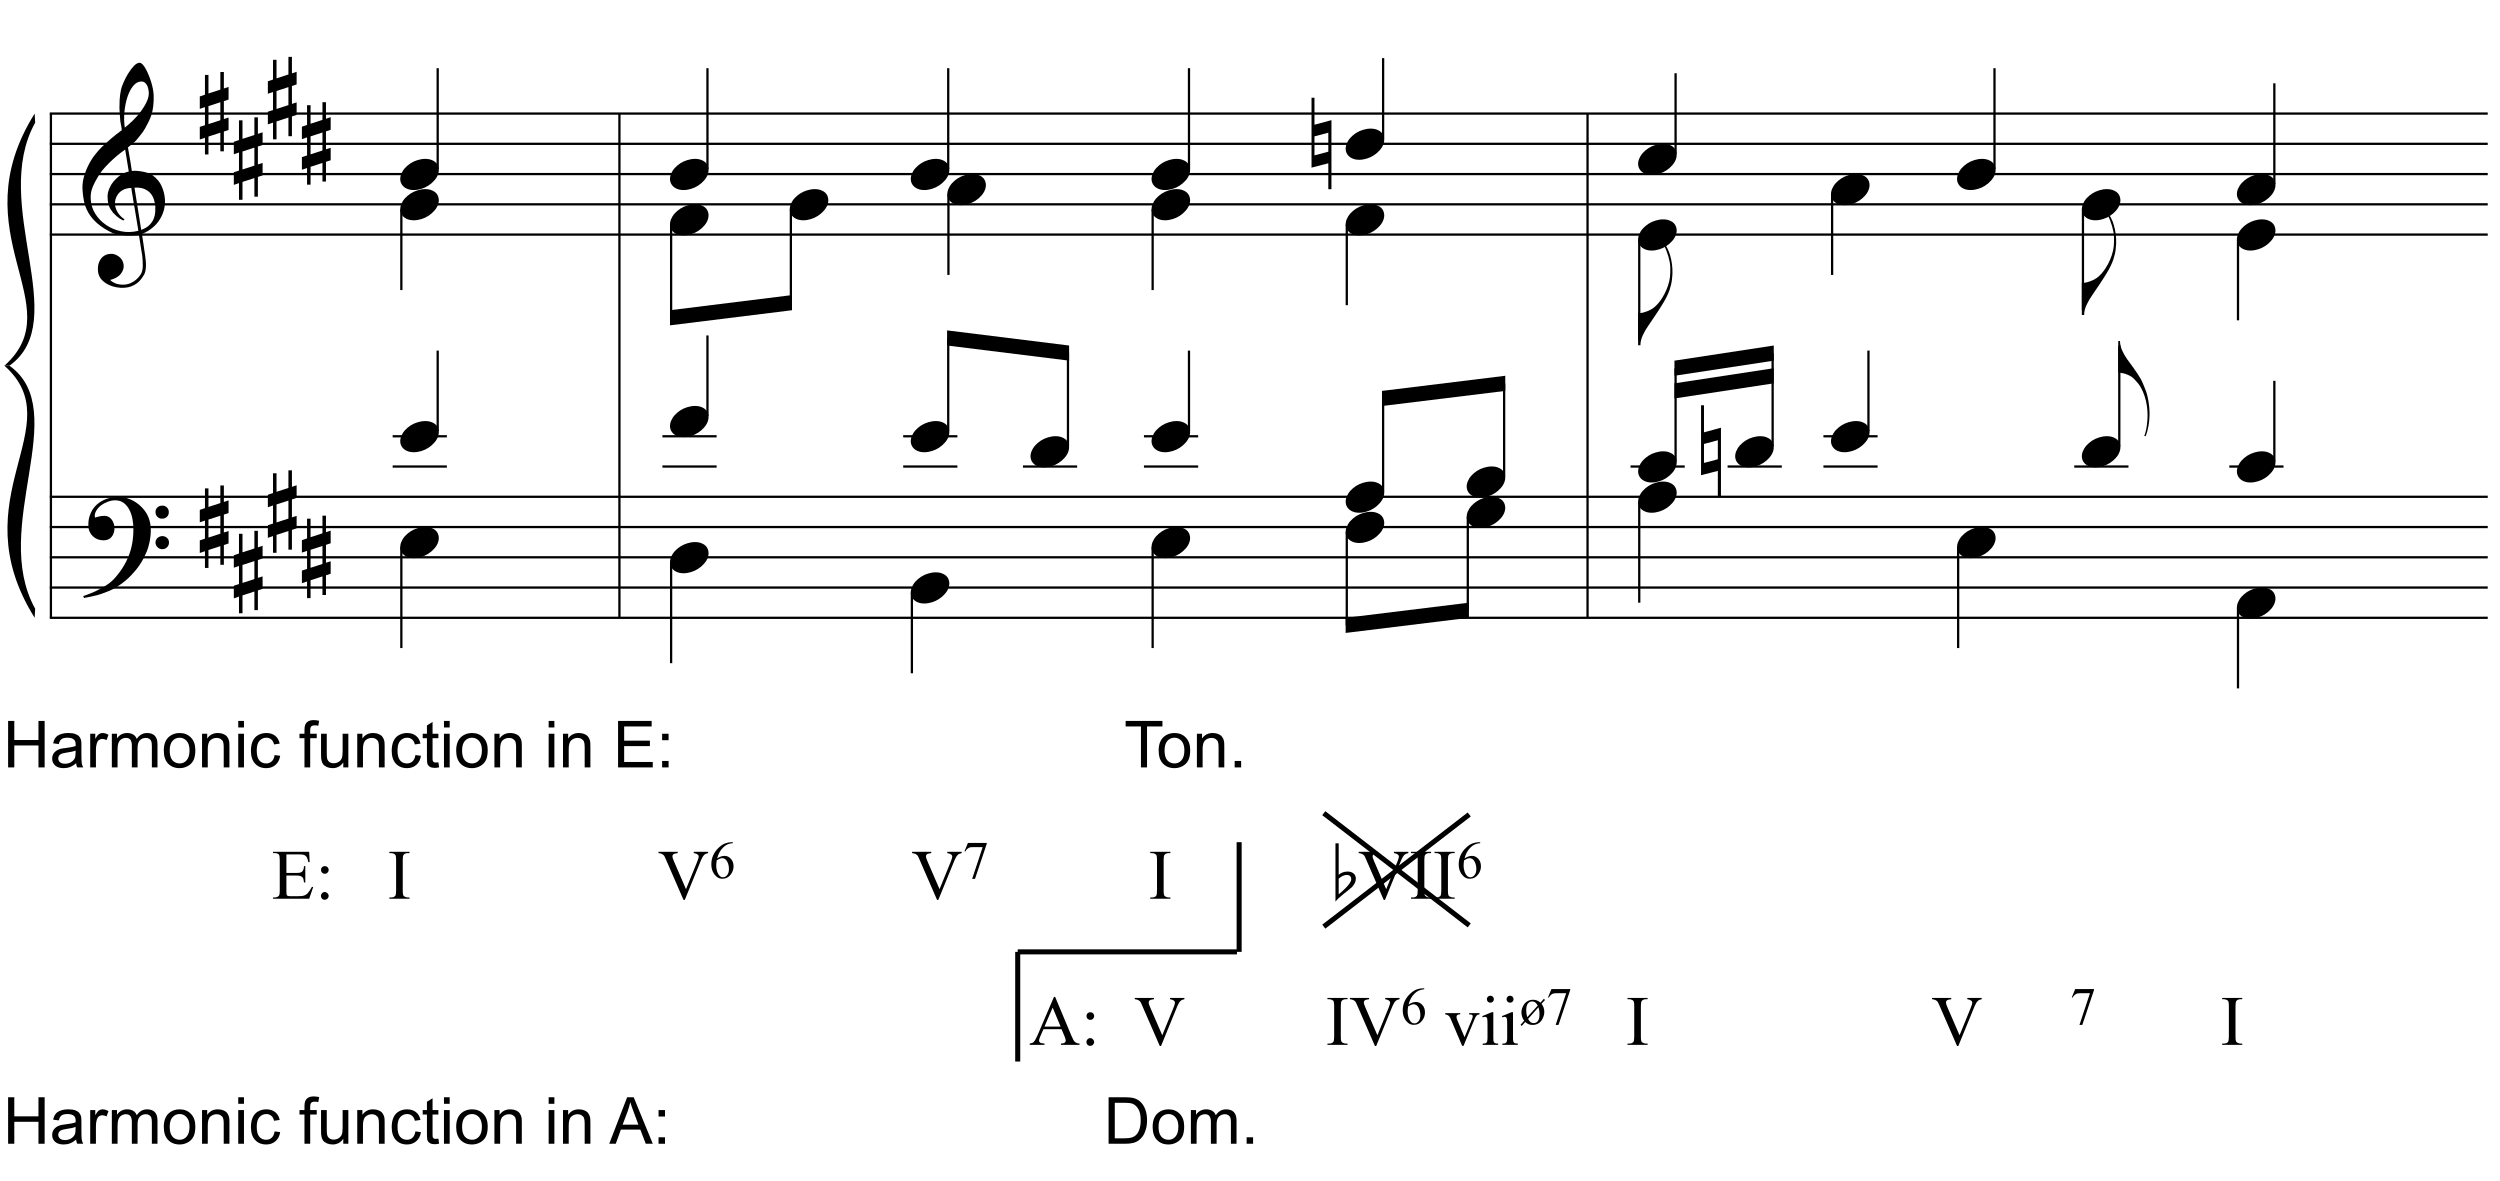 <?xml version="1.0" encoding="UTF-8"?>
<svg xmlns="http://www.w3.org/2000/svg" xmlns:xlink="http://www.w3.org/1999/xlink" width="423.5pt" height="200pt" viewBox="0 0 423.5 200" version="1.1">
<defs>
<g>
<symbol overflow="visible" id="glyph0-0">
<path style="stroke:none;" d=""/>
</symbol>
<symbol overflow="visible" id="glyph0-1">
<path style="stroke:none;" d="M 9.547 5.172 C 9.172 5.234 8.766 5.27 8.328 5.281 C 7.898 5.301 7.477 5.289 7.062 5.25 C 6.656 5.219 6.273 5.172 5.922 5.109 C 5.578 5.047 5.297 4.961 5.078 4.859 C 4.023 4.348 3.176 3.812 2.531 3.25 C 1.883 2.688 1.379 2.094 1.016 1.469 C 0.66 0.852 0.41 0.223 0.266 -0.422 C 0.129 -1.066 0.039 -1.719 0 -2.375 C -0.051 -3.082 0.008 -3.789 0.188 -4.5 C 0.375 -5.219 0.629 -5.898 0.953 -6.547 C 1.273 -7.203 1.645 -7.801 2.062 -8.344 C 2.477 -8.883 2.898 -9.363 3.328 -9.781 C 3.816 -10.238 4.328 -10.695 4.859 -11.156 C 5.398 -11.613 5.992 -12.082 6.641 -12.562 C 6.629 -12.738 6.613 -12.895 6.594 -13.031 C 6.57 -13.176 6.547 -13.316 6.516 -13.453 C 6.492 -13.598 6.461 -13.758 6.422 -13.938 C 6.391 -14.113 6.367 -14.332 6.359 -14.594 C 6.359 -14.707 6.344 -14.91 6.312 -15.203 C 6.281 -15.492 6.258 -15.848 6.25 -16.266 C 6.25 -16.68 6.258 -17.156 6.281 -17.688 C 6.312 -18.219 6.383 -18.773 6.5 -19.359 C 6.562 -19.691 6.707 -20.117 6.938 -20.641 C 7.164 -21.172 7.43 -21.68 7.734 -22.172 C 8.047 -22.672 8.367 -23.098 8.703 -23.453 C 9.047 -23.805 9.367 -23.984 9.672 -23.984 C 9.828 -23.984 9.992 -23.891 10.172 -23.703 C 10.348 -23.523 10.52 -23.281 10.688 -22.969 C 10.863 -22.664 11.031 -22.316 11.188 -21.922 C 11.352 -21.535 11.5 -21.133 11.625 -20.719 C 11.75 -20.312 11.848 -19.91 11.922 -19.516 C 11.992 -19.117 12.035 -18.77 12.047 -18.469 C 12.066 -17.758 12.039 -17.133 11.969 -16.594 C 11.906 -16.051 11.801 -15.566 11.656 -15.141 C 11.52 -14.711 11.359 -14.316 11.172 -13.953 C 10.992 -13.586 10.801 -13.223 10.594 -12.859 C 10.375 -12.484 10.148 -12.156 9.922 -11.875 C 9.703 -11.594 9.477 -11.312 9.25 -11.031 C 9 -10.727 8.738 -10.477 8.469 -10.281 C 8.207 -10.082 7.945 -9.867 7.688 -9.641 C 7.812 -8.941 7.922 -8.312 8.016 -7.75 C 8.055 -7.5 8.098 -7.258 8.141 -7.031 C 8.18 -6.801 8.211 -6.586 8.234 -6.391 C 8.266 -6.191 8.289 -6.023 8.312 -5.891 C 8.344 -5.766 8.359 -5.688 8.359 -5.656 C 8.691 -5.695 9.031 -5.695 9.375 -5.656 C 9.727 -5.625 10.062 -5.57 10.375 -5.5 C 10.695 -5.438 10.984 -5.348 11.234 -5.234 C 11.492 -5.129 11.695 -5.031 11.844 -4.938 C 12.582 -4.395 13.102 -3.77 13.406 -3.062 C 13.719 -2.363 13.898 -1.645 13.953 -0.906 C 13.992 -0.332 13.945 0.242 13.812 0.828 C 13.676 1.41 13.445 1.961 13.125 2.484 C 12.812 3.016 12.395 3.5 11.875 3.938 C 11.363 4.375 10.758 4.734 10.062 5.016 C 10.145 5.578 10.223 6.098 10.297 6.578 C 10.359 6.992 10.414 7.395 10.469 7.781 C 10.531 8.164 10.57 8.438 10.594 8.594 C 10.719 9.406 10.766 10.07 10.734 10.594 C 10.711 11.125 10.613 11.555 10.438 11.891 C 10.281 12.16 10.102 12.426 9.906 12.688 C 9.707 12.945 9.473 13.176 9.203 13.375 C 8.93 13.582 8.613 13.754 8.25 13.891 C 7.883 14.035 7.473 14.117 7.016 14.141 C 6.66 14.172 6.234 14.141 5.734 14.047 C 5.242 13.961 4.773 13.805 4.328 13.578 C 3.879 13.359 3.488 13.055 3.156 12.672 C 2.832 12.285 2.648 11.812 2.609 11.25 C 2.578 10.926 2.594 10.598 2.656 10.266 C 2.727 9.93 2.848 9.629 3.016 9.359 C 3.191 9.086 3.422 8.863 3.703 8.688 C 3.984 8.508 4.328 8.41 4.734 8.391 C 4.984 8.367 5.234 8.398 5.484 8.484 C 5.734 8.578 5.969 8.707 6.188 8.875 C 6.406 9.039 6.582 9.242 6.719 9.484 C 6.852 9.734 6.938 10.004 6.969 10.297 C 7.008 10.797 6.852 11.281 6.5 11.75 C 6.145 12.227 5.539 12.582 4.688 12.812 C 4.832 13 5.094 13.176 5.469 13.344 C 5.852 13.52 6.332 13.609 6.906 13.609 C 7.508 13.609 8.086 13.43 8.641 13.078 C 9.191 12.723 9.617 12.281 9.922 11.75 C 10.109 11.395 10.203 10.93 10.203 10.359 C 10.203 9.797 10.172 9.227 10.109 8.656 C 10.078 8.551 10.035 8.312 9.984 7.938 C 9.93 7.562 9.867 7.172 9.797 6.766 C 9.734 6.285 9.648 5.754 9.547 5.172 Z M 9.984 -20.812 C 9.453 -20.812 8.984 -20.562 8.578 -20.062 C 8.172 -19.562 7.844 -18.926 7.594 -18.156 C 7.344 -17.395 7.176 -16.555 7.094 -15.641 C 7.008 -14.723 7.031 -13.844 7.156 -13 C 7.602 -13.344 8.07 -13.754 8.562 -14.234 C 9.062 -14.723 9.508 -15.238 9.906 -15.781 C 10.312 -16.332 10.641 -16.883 10.891 -17.438 C 11.148 -18 11.258 -18.535 11.219 -19.047 C 11.195 -19.211 11.164 -19.395 11.125 -19.594 C 11.082 -19.801 11.016 -19.992 10.922 -20.172 C 10.828 -20.348 10.703 -20.5 10.547 -20.625 C 10.398 -20.75 10.211 -20.812 9.984 -20.812 Z M 9.938 4.328 C 10.531 4.117 10.988 3.848 11.312 3.516 C 11.645 3.191 11.891 2.836 12.047 2.453 C 12.203 2.078 12.289 1.695 12.312 1.312 C 12.332 0.926 12.336 0.582 12.328 0.281 C 12.297 0.039 12.234 -0.258 12.141 -0.625 C 12.055 -1 11.891 -1.359 11.641 -1.703 C 11.398 -2.047 11.051 -2.328 10.594 -2.547 C 10.145 -2.773 9.547 -2.867 8.797 -2.828 Z M 8.266 -2.781 C 7.703 -2.758 7.238 -2.648 6.875 -2.453 C 6.508 -2.254 6.223 -2.016 6.016 -1.734 C 5.805 -1.453 5.66 -1.156 5.578 -0.844 C 5.504 -0.531 5.477 -0.25 5.5 0 C 5.508 0.25 5.562 0.5 5.656 0.75 C 5.75 1.008 5.875 1.254 6.031 1.484 C 6.188 1.711 6.359 1.914 6.547 2.094 C 6.734 2.281 6.922 2.422 7.109 2.516 C 7.086 2.547 7.066 2.57 7.047 2.594 C 7.023 2.613 7 2.641 6.969 2.672 C 6.938 2.691 6.914 2.719 6.906 2.75 C 6.477 2.539 6.102 2.297 5.781 2.016 C 5.469 1.734 5.266 1.535 5.172 1.422 C 5.016 1.211 4.879 1.023 4.766 0.859 C 4.66 0.691 4.57 0.516 4.5 0.328 C 4.438 0.148 4.379 -0.047 4.328 -0.266 C 4.285 -0.484 4.258 -0.742 4.25 -1.047 C 4.219 -1.328 4.234 -1.629 4.297 -1.953 C 4.367 -2.273 4.484 -2.598 4.641 -2.922 C 4.797 -3.254 5 -3.57 5.25 -3.875 C 5.508 -4.188 5.812 -4.477 6.156 -4.75 C 6.332 -4.895 6.488 -5.004 6.625 -5.078 C 6.77 -5.16 6.906 -5.234 7.031 -5.297 C 7.156 -5.359 7.281 -5.406 7.406 -5.438 C 7.539 -5.477 7.68 -5.52 7.828 -5.562 L 7.219 -9.266 C 7.051 -9.172 6.781 -8.977 6.406 -8.688 C 6.039 -8.406 5.641 -8.066 5.203 -7.672 C 4.766 -7.273 4.332 -6.848 3.906 -6.391 C 3.477 -5.93 3.125 -5.488 2.844 -5.062 C 2.352 -4.281 1.973 -3.562 1.703 -2.906 C 1.43 -2.25 1.328 -1.539 1.391 -0.781 C 1.441 0.082 1.703 0.883 2.172 1.625 C 2.648 2.375 3.258 3 4 3.5 C 4.738 4.008 5.578 4.363 6.516 4.562 C 7.461 4.758 8.441 4.734 9.453 4.484 C 9.234 3.129 9.035 1.922 8.859 0.859 C 8.773 0.41 8.695 -0.031 8.625 -0.469 C 8.562 -0.906 8.5 -1.297 8.438 -1.641 C 8.375 -1.984 8.328 -2.258 8.297 -2.469 C 8.273 -2.676 8.266 -2.781 8.266 -2.781 Z M 8.266 -2.781 "/>
</symbol>
<symbol overflow="visible" id="glyph0-2">
<path style="stroke:none;" d="M 10.297 5.375 C 10.172 5.602 10.051 5.812 9.938 6 C 9.82 6.195 9.703 6.383 9.578 6.562 C 9.453 6.738 9.32 6.91 9.188 7.078 C 9.051 7.254 8.895 7.441 8.719 7.641 C 8.539 7.848 8.367 8.035 8.203 8.203 C 8.047 8.367 7.891 8.523 7.734 8.672 C 7.578 8.816 7.41 8.961 7.234 9.109 C 7.055 9.254 6.859 9.41 6.641 9.578 C 6.367 9.773 6.113 9.945 5.875 10.094 C 5.633 10.25 5.395 10.391 5.156 10.516 C 4.914 10.641 4.664 10.754 4.406 10.859 C 4.145 10.961 3.859 11.07 3.547 11.188 C 3.234 11.312 2.891 11.426 2.516 11.531 C 2.141 11.633 1.781 11.719 1.438 11.781 C 1.039 11.863 0.645 11.941 0.25 12.016 L 0.109 11.703 C 0.742 11.484 1.383 11.234 2.031 10.953 C 2.562 10.703 3.125 10.398 3.719 10.047 C 4.312 9.703 4.828 9.305 5.266 8.859 C 6.367 7.68 7.207 6.383 7.781 4.969 C 8.363 3.551 8.641 1.941 8.609 0.141 C 8.609 -0.266 8.562 -0.734 8.469 -1.266 C 8.383 -1.805 8.227 -2.312 8 -2.781 C 7.781 -3.258 7.469 -3.672 7.062 -4.016 C 6.656 -4.359 6.133 -4.531 5.5 -4.531 C 5.125 -4.531 4.727 -4.453 4.312 -4.297 C 3.895 -4.148 3.516 -3.953 3.172 -3.703 C 2.836 -3.453 2.562 -3.148 2.344 -2.797 C 2.125 -2.453 2.035 -2.082 2.078 -1.688 C 2.086 -1.625 2.129 -1.602 2.203 -1.625 C 2.273 -1.645 2.383 -1.676 2.531 -1.719 C 2.676 -1.758 2.852 -1.801 3.062 -1.844 C 3.27 -1.883 3.52 -1.898 3.812 -1.891 C 4.113 -1.867 4.375 -1.773 4.594 -1.609 C 4.812 -1.441 4.988 -1.227 5.125 -0.969 C 5.258 -0.707 5.348 -0.422 5.391 -0.109 C 5.43 0.191 5.414 0.488 5.344 0.781 C 5.238 1.227 5.039 1.582 4.75 1.844 C 4.457 2.113 4.051 2.25 3.531 2.25 C 3.195 2.25 2.875 2.191 2.562 2.078 C 2.258 1.961 1.992 1.797 1.766 1.578 C 1.535 1.367 1.348 1.109 1.203 0.797 C 1.055 0.492 0.984 0.145 0.984 -0.25 C 0.973 -0.832 1.035 -1.348 1.172 -1.797 C 1.316 -2.254 1.492 -2.645 1.703 -2.969 C 1.922 -3.301 2.148 -3.57 2.391 -3.781 C 2.629 -3.988 2.848 -4.156 3.047 -4.281 C 3.555 -4.594 4.07 -4.805 4.594 -4.922 C 5.113 -5.047 5.602 -5.113 6.062 -5.125 C 6.582 -5.125 7.102 -5.035 7.625 -4.859 C 8.156 -4.691 8.648 -4.445 9.109 -4.125 C 9.578 -3.812 9.992 -3.43 10.359 -2.984 C 10.734 -2.535 11.02 -2.039 11.219 -1.5 C 11.445 -0.883 11.562 -0.234 11.562 0.453 C 11.57 1.148 11.488 1.898 11.312 2.703 C 11.258 2.973 11.195 3.219 11.125 3.438 C 11.062 3.656 10.988 3.867 10.906 4.078 C 10.82 4.285 10.727 4.488 10.625 4.688 C 10.52 4.895 10.41 5.125 10.297 5.375 Z M 12.359 -2.516 C 12.348 -2.836 12.453 -3.102 12.672 -3.312 C 12.891 -3.52 13.156 -3.625 13.469 -3.625 C 13.781 -3.645 14.047 -3.551 14.266 -3.344 C 14.492 -3.133 14.609 -2.875 14.609 -2.562 C 14.629 -2.25 14.531 -1.977 14.312 -1.75 C 14.094 -1.531 13.828 -1.422 13.516 -1.422 C 13.191 -1.398 12.914 -1.5 12.688 -1.719 C 12.469 -1.938 12.359 -2.203 12.359 -2.516 Z M 12.359 2.641 C 12.359 2.328 12.469 2.066 12.688 1.859 C 12.906 1.66 13.172 1.551 13.484 1.531 C 13.797 1.531 14.066 1.629 14.297 1.828 C 14.523 2.023 14.641 2.285 14.641 2.609 C 14.648 2.922 14.547 3.188 14.328 3.406 C 14.109 3.633 13.844 3.75 13.531 3.75 C 13.219 3.758 12.945 3.656 12.719 3.438 C 12.488 3.219 12.367 2.953 12.359 2.641 Z M 12.359 2.641 "/>
</symbol>
<symbol overflow="visible" id="glyph0-3">
<path style="stroke:none;" d="M 1.469 -1.266 L 1.469 1.781 L 3.484 1.125 L 3.484 -1.922 Z M 0.875 -3.203 L 0.875 -6.547 L 1.469 -6.547 L 1.469 -3.406 L 3.484 -4.062 L 3.484 -7.047 L 4.078 -7.047 L 4.078 -4.25 L 4.875 -4.516 L 4.875 -2.375 L 4.078 -2.109 L 4.078 0.922 L 4.875 0.672 L 4.875 2.781 L 4.078 3.047 L 4.078 6.391 L 3.484 6.391 L 3.484 3.234 L 1.469 3.891 L 1.469 6.922 L 0.875 6.922 L 0.875 4.094 L 0 4.391 L 0 2.25 L 0.875 1.969 L 0.875 -1.094 L 0 -0.797 L 0 -2.906 Z M 0.875 -3.203 "/>
</symbol>
<symbol overflow="visible" id="glyph0-4">
<path style="stroke:none;" d="M 0.156 0.016 C 0.301 -0.348 0.508 -0.688 0.781 -1 C 1.062 -1.312 1.383 -1.586 1.75 -1.828 C 2.125 -2.066 2.523 -2.25 2.953 -2.375 C 3.379 -2.508 3.812 -2.578 4.25 -2.578 C 4.688 -2.578 5.066 -2.504 5.391 -2.359 C 5.723 -2.223 5.984 -2.035 6.172 -1.797 C 6.359 -1.555 6.473 -1.273 6.516 -0.953 C 6.566 -0.629 6.523 -0.285 6.391 0.078 C 6.254 0.453 6.039 0.797 5.75 1.109 C 5.469 1.43 5.141 1.711 4.766 1.953 C 4.398 2.191 4.004 2.375 3.578 2.5 C 3.148 2.633 2.723 2.703 2.297 2.703 C 1.859 2.703 1.477 2.629 1.156 2.484 C 0.832 2.348 0.57 2.156 0.375 1.906 C 0.176 1.656 0.055 1.367 0.016 1.047 C -0.023 0.734 0.02 0.391 0.156 0.016 Z M 0.156 0.016 "/>
</symbol>
<symbol overflow="visible" id="glyph0-5">
<path style="stroke:none;" d="M 0.484 -1.266 L 0.484 1.953 L 2.828 1.328 L 2.828 -1.891 Z M 3.359 -4.016 L 3.359 7.688 L 2.828 7.688 L 2.828 3.297 L -0.016 4.031 L -0.016 -7.812 L 0.484 -7.812 L 0.484 -3.234 Z M 3.359 -4.016 "/>
</symbol>
<symbol overflow="visible" id="glyph0-6">
<path style="stroke:none;" d="M 5.734 -5.188 C 5.672 -4.633 5.535 -4.051 5.328 -3.438 C 5.117 -2.82 4.805 -2.16 4.391 -1.453 C 3.953 -0.711 3.504 -0.004 3.047 0.672 C 2.598 1.348 2.176 1.973 1.781 2.547 C 1.438 3.023 1.117 3.566 0.828 4.172 C 0.535 4.773 0.391 5.363 0.391 5.938 L 0 5.938 L 0 0.484 L 0.391 0.484 C 0.598 0.461 0.816 0.414 1.047 0.344 C 1.234 0.289 1.453 0.211 1.703 0.109 C 1.961 0.004 2.223 -0.133 2.484 -0.312 C 2.66 -0.426 2.859 -0.594 3.078 -0.812 C 3.305 -1.031 3.535 -1.301 3.766 -1.625 C 4.004 -1.945 4.234 -2.316 4.453 -2.734 C 4.68 -3.16 4.883 -3.633 5.062 -4.156 C 5.25 -4.727 5.363 -5.234 5.406 -5.672 C 5.445 -6.109 5.461 -6.609 5.453 -7.172 C 5.453 -7.473 5.422 -7.789 5.359 -8.125 C 5.297 -8.457 5.219 -8.785 5.125 -9.109 C 5.031 -9.43 4.926 -9.738 4.812 -10.031 C 4.707 -10.32 4.594 -10.578 4.469 -10.797 L 4.688 -10.953 C 4.883 -10.66 5.062 -10.312 5.219 -9.906 C 5.375 -9.508 5.504 -9.062 5.609 -8.562 C 5.711 -8.07 5.781 -7.539 5.812 -6.969 C 5.844 -6.395 5.816 -5.801 5.734 -5.188 Z M 5.734 -5.188 "/>
</symbol>
<symbol overflow="visible" id="glyph0-7">
<path style="stroke:none;" d="M 0.312 -5.891 C 0.312 -5.379 0.43 -4.848 0.672 -4.297 C 0.922 -3.754 1.195 -3.27 1.5 -2.844 C 1.844 -2.363 2.211 -1.852 2.609 -1.312 C 3.004 -0.781 3.398 -0.18 3.797 0.484 C 3.953 0.773 4.102 1.094 4.25 1.438 C 4.406 1.789 4.547 2.141 4.672 2.484 C 4.797 2.836 4.895 3.172 4.969 3.484 C 5.039 3.797 5.094 4.055 5.125 4.266 C 5.195 4.691 5.25 5.113 5.281 5.531 C 5.312 5.945 5.32 6.352 5.312 6.75 C 5.281 8 5.066 9.16 4.672 10.234 L 4.422 10.188 C 4.617 9.707 4.758 9.145 4.844 8.5 C 4.938 7.863 4.984 7.258 4.984 6.688 C 4.984 6.188 4.941 5.645 4.859 5.062 C 4.773 4.477 4.645 3.93 4.469 3.422 C 4.156 2.504 3.781 1.781 3.344 1.25 C 2.906 0.719 2.531 0.348 2.219 0.141 C 1.977 -0.004 1.75 -0.117 1.531 -0.203 C 1.312 -0.297 1.109 -0.363 0.922 -0.406 C 0.703 -0.457 0.5 -0.492 0.312 -0.516 L 0.016 -0.516 L 0.016 -5.891 Z M 0.312 -5.891 "/>
</symbol>
<symbol overflow="visible" id="glyph1-0">
<path style="stroke:none;" d="M 1.375 0 L 1.375 -6.875 L 6.875 -6.875 L 6.875 0 Z M 1.547 -0.172 L 6.703 -0.172 L 6.703 -6.703 L 1.547 -6.703 Z M 1.547 -0.172 "/>
</symbol>
<symbol overflow="visible" id="glyph1-1">
<path style="stroke:none;" d="M 0.875 0 L 0.875 -7.875 L 1.922 -7.875 L 1.922 -4.641 L 6.016 -4.641 L 6.016 -7.875 L 7.062 -7.875 L 7.062 0 L 6.016 0 L 6.016 -3.719 L 1.922 -3.719 L 1.922 0 Z M 0.875 0 "/>
</symbol>
<symbol overflow="visible" id="glyph1-2">
<path style="stroke:none;" d="M 4.453 -0.703 C 4.086 -0.398 3.738 -0.188 3.406 -0.062 C 3.082 0.062 2.727 0.125 2.344 0.125 C 1.719 0.125 1.234 -0.023 0.891 -0.328 C 0.555 -0.641 0.391 -1.031 0.391 -1.5 C 0.391 -1.781 0.453 -2.035 0.578 -2.266 C 0.711 -2.492 0.879 -2.676 1.078 -2.812 C 1.285 -2.957 1.52 -3.066 1.781 -3.141 C 1.969 -3.191 2.254 -3.238 2.641 -3.281 C 3.422 -3.375 3.992 -3.488 4.359 -3.625 C 4.367 -3.75 4.375 -3.832 4.375 -3.875 C 4.375 -4.27 4.281 -4.547 4.094 -4.703 C 3.852 -4.922 3.488 -5.031 3 -5.031 C 2.539 -5.031 2.203 -4.953 1.984 -4.797 C 1.773 -4.641 1.617 -4.359 1.516 -3.953 L 0.562 -4.078 C 0.645 -4.484 0.785 -4.812 0.984 -5.062 C 1.18 -5.312 1.469 -5.5 1.844 -5.625 C 2.219 -5.758 2.648 -5.828 3.141 -5.828 C 3.629 -5.828 4.023 -5.77 4.328 -5.656 C 4.629 -5.539 4.848 -5.395 4.984 -5.219 C 5.129 -5.051 5.234 -4.836 5.297 -4.578 C 5.328 -4.41 5.344 -4.109 5.344 -3.672 L 5.344 -2.391 C 5.344 -1.492 5.363 -0.926 5.406 -0.688 C 5.445 -0.445 5.531 -0.219 5.656 0 L 4.641 0 C 4.535 -0.195 4.473 -0.43 4.453 -0.703 Z M 4.359 -2.859 C 4.016 -2.711 3.488 -2.594 2.781 -2.5 C 2.383 -2.438 2.102 -2.367 1.938 -2.297 C 1.781 -2.234 1.656 -2.129 1.562 -1.984 C 1.469 -1.848 1.422 -1.695 1.422 -1.531 C 1.422 -1.27 1.52 -1.051 1.719 -0.875 C 1.914 -0.707 2.203 -0.625 2.578 -0.625 C 2.953 -0.625 3.281 -0.707 3.562 -0.875 C 3.852 -1.039 4.07 -1.266 4.219 -1.547 C 4.312 -1.766 4.359 -2.086 4.359 -2.516 Z M 4.359 -2.859 "/>
</symbol>
<symbol overflow="visible" id="glyph1-3">
<path style="stroke:none;" d="M 0.719 0 L 0.719 -5.703 L 1.578 -5.703 L 1.578 -4.844 C 1.805 -5.25 2.016 -5.516 2.203 -5.641 C 2.391 -5.766 2.594 -5.828 2.812 -5.828 C 3.145 -5.828 3.477 -5.723 3.812 -5.516 L 3.484 -4.625 C 3.242 -4.758 3.004 -4.828 2.766 -4.828 C 2.555 -4.828 2.367 -4.766 2.203 -4.641 C 2.035 -4.516 1.914 -4.336 1.844 -4.109 C 1.738 -3.766 1.688 -3.391 1.688 -2.984 L 1.688 0 Z M 0.719 0 "/>
</symbol>
<symbol overflow="visible" id="glyph1-4">
<path style="stroke:none;" d="M 0.719 0 L 0.719 -5.703 L 1.594 -5.703 L 1.594 -4.906 C 1.77 -5.188 2.004 -5.41 2.297 -5.578 C 2.598 -5.742 2.938 -5.828 3.312 -5.828 C 3.738 -5.828 4.086 -5.738 4.359 -5.562 C 4.629 -5.395 4.82 -5.148 4.938 -4.828 C 5.383 -5.492 5.969 -5.828 6.688 -5.828 C 7.258 -5.828 7.695 -5.672 8 -5.359 C 8.301 -5.047 8.453 -4.566 8.453 -3.922 L 8.453 0 L 7.5 0 L 7.5 -3.594 C 7.5 -3.977 7.469 -4.254 7.406 -4.422 C 7.344 -4.598 7.227 -4.738 7.062 -4.844 C 6.895 -4.945 6.703 -5 6.484 -5 C 6.078 -5 5.738 -4.863 5.469 -4.594 C 5.207 -4.32 5.078 -3.895 5.078 -3.312 L 5.078 0 L 4.109 0 L 4.109 -3.703 C 4.109 -4.129 4.031 -4.453 3.875 -4.672 C 3.719 -4.891 3.461 -5 3.109 -5 C 2.836 -5 2.582 -4.926 2.344 -4.781 C 2.113 -4.633 1.945 -4.422 1.844 -4.141 C 1.738 -3.867 1.688 -3.473 1.688 -2.953 L 1.688 0 Z M 0.719 0 "/>
</symbol>
<symbol overflow="visible" id="glyph1-5">
<path style="stroke:none;" d="M 0.359 -2.859 C 0.359 -3.91 0.656 -4.691 1.25 -5.203 C 1.738 -5.617 2.336 -5.828 3.047 -5.828 C 3.828 -5.828 4.461 -5.57 4.953 -5.062 C 5.453 -4.551 5.703 -3.844 5.703 -2.938 C 5.703 -2.195 5.594 -1.613 5.375 -1.188 C 5.156 -0.77 4.832 -0.445 4.406 -0.219 C 3.988 0.008 3.535 0.125 3.047 0.125 C 2.242 0.125 1.594 -0.129 1.094 -0.641 C 0.602 -1.148 0.359 -1.891 0.359 -2.859 Z M 1.359 -2.859 C 1.359 -2.117 1.516 -1.566 1.828 -1.203 C 2.148 -0.848 2.555 -0.672 3.047 -0.672 C 3.523 -0.672 3.922 -0.852 4.234 -1.219 C 4.555 -1.582 4.719 -2.141 4.719 -2.891 C 4.719 -3.586 4.555 -4.117 4.234 -4.484 C 3.91 -4.848 3.516 -5.031 3.047 -5.031 C 2.555 -5.031 2.148 -4.848 1.828 -4.484 C 1.516 -4.129 1.359 -3.586 1.359 -2.859 Z M 1.359 -2.859 "/>
</symbol>
<symbol overflow="visible" id="glyph1-6">
<path style="stroke:none;" d="M 0.719 0 L 0.719 -5.703 L 1.594 -5.703 L 1.594 -4.891 C 2.008 -5.516 2.613 -5.828 3.406 -5.828 C 3.75 -5.828 4.066 -5.766 4.359 -5.641 C 4.648 -5.523 4.863 -5.363 5 -5.156 C 5.145 -4.957 5.25 -4.723 5.312 -4.453 C 5.344 -4.266 5.359 -3.945 5.359 -3.5 L 5.359 0 L 4.391 0 L 4.391 -3.469 C 4.391 -3.863 4.352 -4.156 4.281 -4.344 C 4.207 -4.539 4.07 -4.695 3.875 -4.812 C 3.688 -4.938 3.461 -5 3.203 -5 C 2.797 -5 2.441 -4.867 2.141 -4.609 C 1.836 -4.348 1.688 -3.848 1.688 -3.109 L 1.688 0 Z M 0.719 0 "/>
</symbol>
<symbol overflow="visible" id="glyph1-7">
<path style="stroke:none;" d="M 0.734 -6.766 L 0.734 -7.875 L 1.703 -7.875 L 1.703 -6.766 Z M 0.734 0 L 0.734 -5.703 L 1.703 -5.703 L 1.703 0 Z M 0.734 0 "/>
</symbol>
<symbol overflow="visible" id="glyph1-8">
<path style="stroke:none;" d="M 4.453 -2.094 L 5.391 -1.969 C 5.297 -1.312 5.031 -0.797 4.594 -0.422 C 4.164 -0.055 3.645 0.125 3.031 0.125 C 2.25 0.125 1.617 -0.129 1.141 -0.641 C 0.672 -1.148 0.438 -1.879 0.438 -2.828 C 0.438 -3.441 0.535 -3.977 0.734 -4.438 C 0.941 -4.906 1.254 -5.254 1.672 -5.484 C 2.086 -5.711 2.539 -5.828 3.031 -5.828 C 3.645 -5.828 4.148 -5.672 4.547 -5.359 C 4.941 -5.047 5.195 -4.602 5.312 -4.031 L 4.359 -3.891 C 4.273 -4.266 4.117 -4.547 3.891 -4.734 C 3.66 -4.93 3.383 -5.031 3.062 -5.031 C 2.582 -5.031 2.188 -4.852 1.875 -4.5 C 1.57 -4.156 1.422 -3.609 1.422 -2.859 C 1.422 -2.086 1.566 -1.531 1.859 -1.188 C 2.148 -0.844 2.535 -0.672 3.016 -0.672 C 3.391 -0.672 3.703 -0.785 3.953 -1.016 C 4.211 -1.242 4.379 -1.602 4.453 -2.094 Z M 4.453 -2.094 "/>
</symbol>
<symbol overflow="visible" id="glyph1-9">
<path style="stroke:none;" d=""/>
</symbol>
<symbol overflow="visible" id="glyph1-10">
<path style="stroke:none;" d="M 0.953 0 L 0.953 -4.953 L 0.109 -4.953 L 0.109 -5.703 L 0.953 -5.703 L 0.953 -6.312 C 0.953 -6.695 0.988 -6.984 1.062 -7.172 C 1.156 -7.422 1.316 -7.625 1.547 -7.781 C 1.785 -7.938 2.113 -8.016 2.531 -8.016 C 2.801 -8.016 3.102 -7.977 3.438 -7.906 L 3.297 -7.062 C 3.086 -7.102 2.895 -7.125 2.719 -7.125 C 2.426 -7.125 2.219 -7.062 2.094 -6.938 C 1.977 -6.812 1.922 -6.578 1.922 -6.234 L 1.922 -5.703 L 3.031 -5.703 L 3.031 -4.953 L 1.922 -4.953 L 1.922 0 Z M 0.953 0 "/>
</symbol>
<symbol overflow="visible" id="glyph1-11">
<path style="stroke:none;" d="M 4.469 0 L 4.469 -0.844 C 4.02 -0.195 3.414 0.125 2.656 0.125 C 2.32 0.125 2.004 0.062 1.703 -0.062 C 1.41 -0.195 1.191 -0.359 1.047 -0.547 C 0.91 -0.742 0.816 -0.984 0.766 -1.266 C 0.723 -1.453 0.703 -1.754 0.703 -2.172 L 0.703 -5.703 L 1.672 -5.703 L 1.672 -2.547 C 1.672 -2.035 1.691 -1.691 1.734 -1.516 C 1.797 -1.266 1.922 -1.066 2.109 -0.922 C 2.305 -0.773 2.551 -0.703 2.844 -0.703 C 3.133 -0.703 3.406 -0.773 3.656 -0.922 C 3.914 -1.078 4.098 -1.281 4.203 -1.531 C 4.305 -1.789 4.359 -2.16 4.359 -2.641 L 4.359 -5.703 L 5.328 -5.703 L 5.328 0 Z M 4.469 0 "/>
</symbol>
<symbol overflow="visible" id="glyph1-12">
<path style="stroke:none;" d="M 2.844 -0.859 L 2.969 -0.016 C 2.695 0.047 2.457 0.078 2.25 0.078 C 1.895 0.078 1.617 0.02 1.422 -0.094 C 1.234 -0.207 1.098 -0.352 1.016 -0.531 C 0.941 -0.707 0.906 -1.086 0.906 -1.672 L 0.906 -4.953 L 0.188 -4.953 L 0.188 -5.703 L 0.906 -5.703 L 0.906 -7.109 L 1.859 -7.703 L 1.859 -5.703 L 2.844 -5.703 L 2.844 -4.953 L 1.859 -4.953 L 1.859 -1.609 C 1.859 -1.336 1.875 -1.16 1.906 -1.078 C 1.945 -1.004 2.004 -0.941 2.078 -0.891 C 2.16 -0.848 2.27 -0.828 2.406 -0.828 C 2.52 -0.828 2.664 -0.836 2.844 -0.859 Z M 2.844 -0.859 "/>
</symbol>
<symbol overflow="visible" id="glyph1-13">
<path style="stroke:none;" d="M 0.875 0 L 0.875 -7.875 L 6.562 -7.875 L 6.562 -6.938 L 1.906 -6.938 L 1.906 -4.531 L 6.266 -4.531 L 6.266 -3.609 L 1.906 -3.609 L 1.906 -0.922 L 6.75 -0.922 L 6.75 0 Z M 0.875 0 "/>
</symbol>
<symbol overflow="visible" id="glyph1-14">
<path style="stroke:none;" d="M 1 -4.609 L 1 -5.703 L 2.094 -5.703 L 2.094 -4.609 Z M 1 0 L 1 -1.094 L 2.094 -1.094 L 2.094 0 Z M 1 0 "/>
</symbol>
<symbol overflow="visible" id="glyph1-15">
<path style="stroke:none;" d="M 2.859 0 L 2.859 -6.938 L 0.266 -6.938 L 0.266 -7.875 L 6.5 -7.875 L 6.5 -6.938 L 3.891 -6.938 L 3.891 0 Z M 2.859 0 "/>
</symbol>
<symbol overflow="visible" id="glyph1-16">
<path style="stroke:none;" d="M 1 0 L 1 -1.094 L 2.094 -1.094 L 2.094 0 Z M 1 0 "/>
</symbol>
<symbol overflow="visible" id="glyph1-17">
<path style="stroke:none;" d="M -0.016 0 L 3.016 -7.875 L 4.125 -7.875 L 7.359 0 L 6.172 0 L 5.25 -2.391 L 1.953 -2.391 L 1.094 0 Z M 2.25 -3.234 L 4.922 -3.234 L 4.109 -5.422 C 3.859 -6.078 3.672 -6.617 3.547 -7.047 C 3.441 -6.547 3.301 -6.047 3.125 -5.547 Z M 2.25 -3.234 "/>
</symbol>
<symbol overflow="visible" id="glyph1-18">
<path style="stroke:none;" d="M 0.844 0 L 0.844 -7.875 L 3.562 -7.875 C 4.176 -7.875 4.645 -7.836 4.969 -7.766 C 5.414 -7.66 5.801 -7.473 6.125 -7.203 C 6.531 -6.848 6.836 -6.395 7.047 -5.844 C 7.254 -5.301 7.359 -4.68 7.359 -3.984 C 7.359 -3.379 7.285 -2.848 7.141 -2.391 C 7.004 -1.93 6.828 -1.551 6.609 -1.25 C 6.391 -0.945 6.148 -0.707 5.891 -0.531 C 5.629 -0.352 5.316 -0.219 4.953 -0.125 C 4.586 -0.039 4.164 0 3.688 0 Z M 1.891 -0.922 L 3.578 -0.922 C 4.086 -0.922 4.488 -0.969 4.781 -1.062 C 5.082 -1.164 5.32 -1.305 5.5 -1.484 C 5.75 -1.734 5.941 -2.066 6.078 -2.484 C 6.211 -2.898 6.281 -3.406 6.281 -4 C 6.281 -4.82 6.145 -5.453 5.875 -5.891 C 5.602 -6.336 5.273 -6.633 4.891 -6.781 C 4.609 -6.883 4.16 -6.938 3.547 -6.938 L 1.891 -6.938 Z M 1.891 -0.922 "/>
</symbol>
<symbol overflow="visible" id="glyph2-0">
<path style="stroke:none;" d="M 1.672 0 L 1.672 -7.5 L 7.672 -7.5 L 7.672 0 Z M 1.859 -0.188 L 7.484 -0.188 L 7.484 -7.312 L 1.859 -7.312 Z M 1.859 -0.188 "/>
</symbol>
<symbol overflow="visible" id="glyph2-1">
<path style="stroke:none;" d="M 2.516 -7.516 L 2.516 -4.375 L 4.25 -4.375 C 4.707 -4.375 5.008 -4.441 5.156 -4.578 C 5.363 -4.754 5.477 -5.07 5.5 -5.531 L 5.719 -5.531 L 5.719 -2.766 L 5.5 -2.766 C 5.445 -3.148 5.395 -3.395 5.344 -3.5 C 5.27 -3.633 5.148 -3.738 4.984 -3.812 C 4.828 -3.895 4.582 -3.938 4.25 -3.938 L 2.516 -3.938 L 2.516 -1.328 C 2.516 -0.973 2.531 -0.754 2.562 -0.672 C 2.594 -0.598 2.645 -0.539 2.719 -0.5 C 2.801 -0.457 2.953 -0.438 3.172 -0.438 L 4.516 -0.438 C 4.961 -0.438 5.285 -0.469 5.484 -0.531 C 5.691 -0.594 5.891 -0.711 6.078 -0.891 C 6.316 -1.141 6.566 -1.508 6.828 -2 L 7.062 -2 L 6.375 0 L 0.25 0 L 0.25 -0.219 L 0.531 -0.219 C 0.719 -0.219 0.895 -0.266 1.062 -0.359 C 1.188 -0.422 1.27 -0.516 1.312 -0.641 C 1.363 -0.766 1.391 -1.02 1.391 -1.406 L 1.391 -6.562 C 1.391 -7.062 1.336 -7.375 1.234 -7.5 C 1.086 -7.656 0.852 -7.734 0.531 -7.734 L 0.25 -7.734 L 0.25 -7.953 L 6.375 -7.953 L 6.453 -6.203 L 6.234 -6.203 C 6.148 -6.617 6.055 -6.906 5.953 -7.062 C 5.859 -7.219 5.711 -7.336 5.516 -7.422 C 5.359 -7.484 5.082 -7.516 4.688 -7.516 Z M 2.516 -7.516 "/>
</symbol>
<symbol overflow="visible" id="glyph2-2">
<path style="stroke:none;" d="M 1.688 -5.531 C 1.875 -5.531 2.031 -5.469 2.156 -5.344 C 2.281 -5.219 2.344 -5.062 2.344 -4.875 C 2.344 -4.695 2.281 -4.547 2.156 -4.422 C 2.031 -4.297 1.875 -4.234 1.688 -4.234 C 1.508 -4.234 1.359 -4.297 1.234 -4.422 C 1.109 -4.547 1.047 -4.695 1.047 -4.875 C 1.047 -5.062 1.109 -5.219 1.234 -5.344 C 1.359 -5.469 1.508 -5.531 1.688 -5.531 Z M 1.688 -1.141 C 1.863 -1.141 2.016 -1.07 2.141 -0.938 C 2.273 -0.812 2.344 -0.66 2.344 -0.484 C 2.344 -0.305 2.273 -0.148 2.141 -0.016 C 2.016 0.109 1.863 0.172 1.688 0.172 C 1.5 0.172 1.344 0.109 1.219 -0.016 C 1.094 -0.148 1.031 -0.305 1.031 -0.484 C 1.031 -0.66 1.094 -0.812 1.219 -0.938 C 1.344 -1.07 1.5 -1.141 1.688 -1.141 Z M 1.688 -1.141 "/>
</symbol>
<symbol overflow="visible" id="glyph2-3">
<path style="stroke:none;" d=""/>
</symbol>
<symbol overflow="visible" id="glyph2-4">
<path style="stroke:none;" d="M 3.703 -0.219 L 3.703 0 L 0.297 0 L 0.297 -0.219 L 0.578 -0.219 C 0.91 -0.219 1.148 -0.312 1.297 -0.5 C 1.391 -0.625 1.438 -0.926 1.438 -1.406 L 1.438 -6.547 C 1.438 -6.941 1.41 -7.207 1.359 -7.344 C 1.316 -7.438 1.238 -7.52 1.125 -7.594 C 0.945 -7.688 0.766 -7.734 0.578 -7.734 L 0.297 -7.734 L 0.297 -7.953 L 3.703 -7.953 L 3.703 -7.734 L 3.422 -7.734 C 3.098 -7.734 2.859 -7.633 2.703 -7.438 C 2.609 -7.312 2.562 -7.016 2.562 -6.547 L 2.562 -1.406 C 2.562 -1 2.586 -0.734 2.641 -0.609 C 2.68 -0.516 2.766 -0.43 2.891 -0.359 C 3.055 -0.266 3.234 -0.219 3.422 -0.219 Z M 3.703 -0.219 "/>
</symbol>
<symbol overflow="visible" id="glyph2-5">
<path style="stroke:none;" d="M 8.516 -7.953 L 8.516 -7.734 C 8.234 -7.68 8.02 -7.586 7.875 -7.453 C 7.676 -7.266 7.492 -6.973 7.328 -6.578 L 4.562 0.188 L 4.344 0.188 L 1.359 -6.672 C 1.211 -7.023 1.109 -7.238 1.047 -7.312 C 0.941 -7.438 0.816 -7.531 0.672 -7.594 C 0.535 -7.664 0.348 -7.711 0.109 -7.734 L 0.109 -7.953 L 3.359 -7.953 L 3.359 -7.734 C 2.984 -7.691 2.738 -7.625 2.625 -7.531 C 2.52 -7.445 2.469 -7.336 2.469 -7.203 C 2.469 -7.004 2.562 -6.695 2.75 -6.281 L 4.766 -1.625 L 6.641 -6.219 C 6.828 -6.676 6.922 -6.992 6.922 -7.172 C 6.922 -7.285 6.863 -7.391 6.75 -7.484 C 6.633 -7.586 6.441 -7.664 6.172 -7.719 C 6.148 -7.719 6.117 -7.723 6.078 -7.734 L 6.078 -7.953 Z M 8.516 -7.953 "/>
</symbol>
<symbol overflow="visible" id="glyph2-6">
<path style="stroke:none;" d="M 5.484 -2.656 L 2.422 -2.656 L 1.875 -1.406 C 1.738 -1.094 1.672 -0.863 1.672 -0.719 C 1.672 -0.594 1.727 -0.484 1.844 -0.391 C 1.957 -0.305 2.207 -0.25 2.594 -0.219 L 2.594 0 L 0.094 0 L 0.094 -0.219 C 0.426 -0.281 0.641 -0.359 0.734 -0.453 C 0.93 -0.641 1.156 -1.02 1.406 -1.594 L 4.203 -8.125 L 4.406 -8.125 L 7.172 -1.516 C 7.391 -0.984 7.586 -0.641 7.766 -0.484 C 7.953 -0.328 8.207 -0.238 8.531 -0.219 L 8.531 0 L 5.391 0 L 5.391 -0.219 C 5.711 -0.227 5.926 -0.281 6.031 -0.375 C 6.145 -0.469 6.203 -0.578 6.203 -0.703 C 6.203 -0.879 6.125 -1.148 5.969 -1.516 Z M 5.328 -3.094 L 3.984 -6.312 L 2.594 -3.094 Z M 5.328 -3.094 "/>
</symbol>
<symbol overflow="visible" id="glyph2-7">
<path style="stroke:none;" d="M 0.094 -5.375 L 2.625 -5.375 L 2.625 -5.156 L 2.469 -5.156 C 2.312 -5.156 2.191 -5.113 2.109 -5.031 C 2.035 -4.957 2 -4.859 2 -4.734 C 2 -4.598 2.035 -4.438 2.109 -4.25 L 3.359 -1.297 L 4.625 -4.359 C 4.707 -4.578 4.75 -4.742 4.75 -4.859 C 4.75 -4.922 4.734 -4.969 4.703 -5 C 4.66 -5.062 4.602 -5.102 4.531 -5.125 C 4.469 -5.145 4.336 -5.156 4.141 -5.156 L 4.141 -5.375 L 5.891 -5.375 L 5.891 -5.156 C 5.68 -5.133 5.539 -5.094 5.469 -5.031 C 5.332 -4.914 5.207 -4.719 5.094 -4.438 L 3.188 0.172 L 2.953 0.172 L 1.031 -4.359 C 0.945 -4.578 0.863 -4.727 0.781 -4.812 C 0.707 -4.906 0.613 -4.984 0.5 -5.047 C 0.426 -5.086 0.289 -5.125 0.094 -5.156 Z M 0.094 -5.375 "/>
</symbol>
<symbol overflow="visible" id="glyph2-8">
<path style="stroke:none;" d="M 1.734 -8.328 C 1.898 -8.328 2.039 -8.27 2.156 -8.156 C 2.27 -8.039 2.328 -7.898 2.328 -7.734 C 2.328 -7.578 2.27 -7.438 2.156 -7.312 C 2.039 -7.195 1.898 -7.141 1.734 -7.141 C 1.578 -7.141 1.438 -7.195 1.312 -7.312 C 1.195 -7.438 1.141 -7.578 1.141 -7.734 C 1.141 -7.898 1.195 -8.039 1.312 -8.156 C 1.426 -8.27 1.566 -8.328 1.734 -8.328 Z M 2.234 -5.531 L 2.234 -1.219 C 2.234 -0.875 2.254 -0.645 2.297 -0.531 C 2.348 -0.426 2.422 -0.348 2.516 -0.297 C 2.609 -0.242 2.785 -0.219 3.047 -0.219 L 3.047 0 L 0.438 0 L 0.438 -0.219 C 0.695 -0.219 0.867 -0.238 0.953 -0.281 C 1.047 -0.332 1.117 -0.414 1.172 -0.531 C 1.223 -0.656 1.25 -0.883 1.25 -1.219 L 1.25 -3.281 C 1.25 -3.863 1.234 -4.238 1.203 -4.406 C 1.172 -4.531 1.125 -4.617 1.062 -4.672 C 1.008 -4.723 0.93 -4.75 0.828 -4.75 C 0.723 -4.75 0.594 -4.719 0.438 -4.656 L 0.359 -4.875 L 1.969 -5.531 Z M 2.234 -5.531 "/>
</symbol>
<symbol overflow="visible" id="glyph3-0">
<path style="stroke:none;" d="M 1.25 0 L 1.25 -5.625 L 5.75 -5.625 L 5.75 0 Z M 1.391 -0.141 L 5.609 -0.141 L 5.609 -5.484 L 1.391 -5.484 Z M 1.391 -0.141 "/>
</symbol>
<symbol overflow="visible" id="glyph3-1">
<path style="stroke:none;" d="M 4.031 -6.078 L 4.031 -5.922 C 3.645 -5.879 3.328 -5.801 3.078 -5.688 C 2.836 -5.57 2.598 -5.395 2.359 -5.156 C 2.117 -4.914 1.922 -4.648 1.766 -4.359 C 1.609 -4.066 1.477 -3.723 1.375 -3.328 C 1.801 -3.617 2.223 -3.766 2.641 -3.766 C 3.047 -3.766 3.398 -3.598 3.703 -3.266 C 4.004 -2.941 4.156 -2.52 4.156 -2 C 4.156 -1.5 4.004 -1.047 3.703 -0.641 C 3.336 -0.141 2.859 0.109 2.266 0.109 C 1.848 0.109 1.5 -0.023 1.219 -0.297 C 0.664 -0.816 0.391 -1.5 0.391 -2.344 C 0.391 -2.875 0.492 -3.379 0.703 -3.859 C 0.922 -4.336 1.227 -4.766 1.625 -5.141 C 2.02 -5.516 2.398 -5.766 2.766 -5.891 C 3.129 -6.016 3.469 -6.078 3.781 -6.078 Z M 1.297 -3 C 1.242 -2.602 1.219 -2.285 1.219 -2.047 C 1.219 -1.766 1.27 -1.457 1.375 -1.125 C 1.477 -0.801 1.633 -0.539 1.844 -0.344 C 1.988 -0.207 2.172 -0.141 2.391 -0.141 C 2.641 -0.141 2.863 -0.258 3.062 -0.5 C 3.27 -0.738 3.375 -1.082 3.375 -1.531 C 3.375 -2.031 3.27 -2.461 3.062 -2.828 C 2.863 -3.191 2.582 -3.375 2.219 -3.375 C 2.113 -3.375 1.992 -3.348 1.859 -3.297 C 1.734 -3.254 1.547 -3.156 1.297 -3 Z M 1.297 -3 "/>
</symbol>
<symbol overflow="visible" id="glyph3-2">
<path style="stroke:none;" d="M 0.906 -5.953 L 4.094 -5.953 L 4.094 -5.797 L 2.109 0.125 L 1.625 0.125 L 3.406 -5.25 L 1.766 -5.25 C 1.43 -5.25 1.195 -5.207 1.062 -5.125 C 0.812 -4.988 0.613 -4.781 0.469 -4.5 L 0.328 -4.547 Z M 0.906 -5.953 "/>
</symbol>
<symbol overflow="visible" id="glyph3-3">
<path style="stroke:none;" d="M 3.547 -3.656 L 4.125 -4.297 L 4.328 -4.109 L 3.734 -3.453 C 4.047 -3.055 4.203 -2.598 4.203 -2.078 C 4.203 -1.734 4.113 -1.375 3.938 -1 C 3.77 -0.625 3.535 -0.344 3.234 -0.156 C 2.941 0.031 2.609 0.125 2.234 0.125 C 1.984 0.125 1.766 0.086 1.578 0.016 C 1.391 -0.055 1.188 -0.188 0.969 -0.375 L 0.375 0.297 L 0.172 0.109 L 0.797 -0.594 C 0.648 -0.77 0.535 -0.988 0.453 -1.25 C 0.367 -1.52 0.328 -1.77 0.328 -2 C 0.328 -2.344 0.414 -2.691 0.594 -3.047 C 0.77 -3.41 1.004 -3.68 1.297 -3.859 C 1.598 -4.047 1.93 -4.141 2.297 -4.141 C 2.535 -4.141 2.75 -4.102 2.938 -4.031 C 3.133 -3.957 3.336 -3.832 3.547 -3.656 Z M 3.094 -3.156 C 2.945 -3.414 2.801 -3.598 2.656 -3.703 C 2.508 -3.805 2.336 -3.859 2.141 -3.859 C 1.859 -3.859 1.617 -3.738 1.422 -3.5 C 1.234 -3.27 1.141 -2.883 1.141 -2.344 C 1.141 -1.977 1.195 -1.594 1.312 -1.188 Z M 3.219 -2.875 L 1.453 -0.891 C 1.598 -0.629 1.738 -0.445 1.875 -0.344 C 2.02 -0.238 2.195 -0.188 2.406 -0.188 C 2.695 -0.188 2.93 -0.301 3.109 -0.531 C 3.297 -0.77 3.391 -1.18 3.391 -1.766 C 3.391 -2.117 3.332 -2.488 3.219 -2.875 Z M 3.219 -2.875 "/>
</symbol>
<symbol overflow="visible" id="glyph4-0">
<path style="stroke:none;" d=""/>
</symbol>
<symbol overflow="visible" id="glyph4-1">
<path style="stroke:none;" d="M 4.125 -3.391 C 4.125 -2.922 3.91 -2.457 3.484 -2 C 3.273 -1.789 2.801 -1.398 2.062 -0.828 C 1.414 -0.316 0.953 0.117 0.672 0.484 L 0.672 -9.391 L 1.219 -9.391 L 1.219 -4.062 C 1.645 -4.426 2.148 -4.609 2.734 -4.609 C 3.141 -4.609 3.461 -4.508 3.703 -4.312 C 3.984 -4.094 4.125 -3.785 4.125 -3.391 Z M 3.344 -3.281 C 3.344 -3.781 3.086 -4.031 2.578 -4.031 C 2.148 -4.031 1.695 -3.82 1.219 -3.406 L 1.219 -0.75 C 1.633 -1.082 2.023 -1.438 2.391 -1.812 C 3.023 -2.457 3.344 -2.945 3.344 -3.281 Z M 3.344 -3.281 "/>
</symbol>
</g>
</defs>
<g id="surface1">
<rect x="0" y="0" width="423.5" height="200" style="fill:rgb(100%,100%,100%);fill-opacity:1;stroke:none;"/>
<path style="fill:none;stroke-width:0.384;stroke-linecap:butt;stroke-linejoin:miter;stroke:rgb(0%,0%,0%);stroke-opacity:1;stroke-miterlimit:10;" d="M 163.125 355.762 L 163.125 270.344 " transform="matrix(1,0,0,-1,-154.5,375)"/>
<g style="fill:rgb(0%,0%,0%);fill-opacity:1;">
  <use xlink:href="#glyph0-1" x="13.984" y="34.615"/>
</g>
<g style="fill:rgb(0%,0%,0%);fill-opacity:1;">
  <use xlink:href="#glyph0-2" x="13.984" y="89.281"/>
</g>
<g style="fill:rgb(0%,0%,0%);fill-opacity:1;">
  <use xlink:href="#glyph0-3" x="33.844" y="19.24"/>
</g>
<g style="fill:rgb(0%,0%,0%);fill-opacity:1;">
  <use xlink:href="#glyph0-3" x="39.609" y="26.927"/>
</g>
<g style="fill:rgb(0%,0%,0%);fill-opacity:1;">
  <use xlink:href="#glyph0-3" x="45.375" y="16.677"/>
</g>
<g style="fill:rgb(0%,0%,0%);fill-opacity:1;">
  <use xlink:href="#glyph0-3" x="51.141" y="24.365"/>
</g>
<g style="fill:rgb(0%,0%,0%);fill-opacity:1;">
  <use xlink:href="#glyph0-3" x="33.844" y="89.281"/>
</g>
<g style="fill:rgb(0%,0%,0%);fill-opacity:1;">
  <use xlink:href="#glyph0-3" x="39.609" y="96.969"/>
</g>
<g style="fill:rgb(0%,0%,0%);fill-opacity:1;">
  <use xlink:href="#glyph0-3" x="45.375" y="86.719"/>
</g>
<g style="fill:rgb(0%,0%,0%);fill-opacity:1;">
  <use xlink:href="#glyph0-3" x="51.141" y="94.406"/>
</g>
<path style="fill:none;stroke-width:0.384;stroke-linecap:butt;stroke-linejoin:miter;stroke:rgb(0%,0%,0%);stroke-opacity:1;stroke-miterlimit:10;" d="M 259.43 355.762 L 259.43 270.344 " transform="matrix(1,0,0,-1,-154.5,375)"/>
<path style="fill:none;stroke-width:0.384;stroke-linecap:butt;stroke-linejoin:miter;stroke:rgb(0%,0%,0%);stroke-opacity:1;stroke-miterlimit:10;" d="M 423.43 355.762 L 423.43 270.344 " transform="matrix(1,0,0,-1,-154.5,375)"/>
<path style="fill:none;stroke-width:0.384;stroke-linecap:butt;stroke-linejoin:miter;stroke:rgb(0%,0%,0%);stroke-opacity:1;stroke-miterlimit:10;" d="M 162.934 355.762 L 575.922 355.762 " transform="matrix(1,0,0,-1,-154.5,375)"/>
<path style="fill:none;stroke-width:0.384;stroke-linecap:butt;stroke-linejoin:miter;stroke:rgb(0%,0%,0%);stroke-opacity:1;stroke-miterlimit:10;" d="M 162.934 350.637 L 575.922 350.637 " transform="matrix(1,0,0,-1,-154.5,375)"/>
<path style="fill:none;stroke-width:0.384;stroke-linecap:butt;stroke-linejoin:miter;stroke:rgb(0%,0%,0%);stroke-opacity:1;stroke-miterlimit:10;" d="M 162.934 345.512 L 575.922 345.512 " transform="matrix(1,0,0,-1,-154.5,375)"/>
<path style="fill:none;stroke-width:0.384;stroke-linecap:butt;stroke-linejoin:miter;stroke:rgb(0%,0%,0%);stroke-opacity:1;stroke-miterlimit:10;" d="M 162.934 340.387 L 575.922 340.387 " transform="matrix(1,0,0,-1,-154.5,375)"/>
<path style="fill:none;stroke-width:0.384;stroke-linecap:butt;stroke-linejoin:miter;stroke:rgb(0%,0%,0%);stroke-opacity:1;stroke-miterlimit:10;" d="M 162.934 335.262 L 575.922 335.262 " transform="matrix(1,0,0,-1,-154.5,375)"/>
<path style="fill:none;stroke-width:0.384;stroke-linecap:butt;stroke-linejoin:miter;stroke:rgb(0%,0%,0%);stroke-opacity:1;stroke-miterlimit:10;" d="M 162.934 290.844 L 575.922 290.844 " transform="matrix(1,0,0,-1,-154.5,375)"/>
<path style="fill:none;stroke-width:0.384;stroke-linecap:butt;stroke-linejoin:miter;stroke:rgb(0%,0%,0%);stroke-opacity:1;stroke-miterlimit:10;" d="M 162.934 285.719 L 575.922 285.719 " transform="matrix(1,0,0,-1,-154.5,375)"/>
<path style="fill:none;stroke-width:0.384;stroke-linecap:butt;stroke-linejoin:miter;stroke:rgb(0%,0%,0%);stroke-opacity:1;stroke-miterlimit:10;" d="M 162.934 280.594 L 575.922 280.594 " transform="matrix(1,0,0,-1,-154.5,375)"/>
<path style="fill:none;stroke-width:0.384;stroke-linecap:butt;stroke-linejoin:miter;stroke:rgb(0%,0%,0%);stroke-opacity:1;stroke-miterlimit:10;" d="M 162.934 275.469 L 575.922 275.469 " transform="matrix(1,0,0,-1,-154.5,375)"/>
<path style="fill:none;stroke-width:0.384;stroke-linecap:butt;stroke-linejoin:miter;stroke:rgb(0%,0%,0%);stroke-opacity:1;stroke-miterlimit:10;" d="M 162.934 270.344 L 575.922 270.344 " transform="matrix(1,0,0,-1,-154.5,375)"/>
<path style=" stroke:none;fill-rule:nonzero;fill:rgb(0%,0%,0%);fill-opacity:1;" d="M 5.871 19.238 C -6.941 39.738 12.277 51.699 0.746 61.949 L 1.598 61.949 C 12.363 54.262 -1.73 34.613 5.957 20.777 "/>
<path style=" stroke:none;fill-rule:nonzero;fill:rgb(0%,0%,0%);fill-opacity:1;" d="M 5.871 104.656 C -6.941 84.156 12.277 72.199 0.746 61.949 L 1.598 61.949 C 12.363 69.637 -1.73 89.281 5.957 103.117 "/>
<path style="fill:none;stroke-width:0.384;stroke-linecap:butt;stroke-linejoin:miter;stroke:rgb(0%,0%,0%);stroke-opacity:1;stroke-miterlimit:10;" d="M 228.645 346.363 L 228.645 363.449 " transform="matrix(1,0,0,-1,-154.5,375)"/>
<g style="fill:rgb(0%,0%,0%);fill-opacity:1;">
  <use xlink:href="#glyph0-4" x="67.797" y="29.49"/>
</g>
<path style="fill:none;stroke-width:0.384;stroke-linecap:butt;stroke-linejoin:miter;stroke:rgb(0%,0%,0%);stroke-opacity:1;stroke-miterlimit:10;" d="M 222.488 339.531 L 222.488 325.863 " transform="matrix(1,0,0,-1,-154.5,375)"/>
<g style="fill:rgb(0%,0%,0%);fill-opacity:1;">
  <use xlink:href="#glyph0-4" x="67.797" y="34.615"/>
</g>
<path style="fill:none;stroke-width:0.384;stroke-linecap:butt;stroke-linejoin:miter;stroke:rgb(0%,0%,0%);stroke-opacity:1;stroke-miterlimit:10;" d="M 228.645 301.949 L 228.645 315.613 " transform="matrix(1,0,0,-1,-154.5,375)"/>
<path style="fill:none;stroke-width:0.384;stroke-linecap:butt;stroke-linejoin:miter;stroke:rgb(0%,0%,0%);stroke-opacity:1;stroke-miterlimit:10;" d="M 221.016 295.969 L 230.199 295.969 " transform="matrix(1,0,0,-1,-154.5,375)"/>
<path style="fill:none;stroke-width:0.384;stroke-linecap:butt;stroke-linejoin:miter;stroke:rgb(0%,0%,0%);stroke-opacity:1;stroke-miterlimit:10;" d="M 221.016 301.094 L 230.199 301.094 " transform="matrix(1,0,0,-1,-154.5,375)"/>
<g style="fill:rgb(0%,0%,0%);fill-opacity:1;">
  <use xlink:href="#glyph0-4" x="67.797" y="73.906"/>
</g>
<path style="fill:none;stroke-width:0.384;stroke-linecap:butt;stroke-linejoin:miter;stroke:rgb(0%,0%,0%);stroke-opacity:1;stroke-miterlimit:10;" d="M 222.488 282.301 L 222.488 265.219 " transform="matrix(1,0,0,-1,-154.5,375)"/>
<g style="fill:rgb(0%,0%,0%);fill-opacity:1;">
  <use xlink:href="#glyph0-4" x="67.797" y="91.844"/>
</g>
<path style="fill:none;stroke-width:0.384;stroke-linecap:butt;stroke-linejoin:miter;stroke:rgb(0%,0%,0%);stroke-opacity:1;stroke-miterlimit:10;" d="M 274.344 346.363 L 274.344 363.449 " transform="matrix(1,0,0,-1,-154.5,375)"/>
<g style="fill:rgb(0%,0%,0%);fill-opacity:1;">
  <use xlink:href="#glyph0-4" x="113.495" y="29.49"/>
</g>
<path style="fill:none;stroke-width:0.384;stroke-linecap:butt;stroke-linejoin:miter;stroke:rgb(0%,0%,0%);stroke-opacity:1;stroke-miterlimit:10;" d="M 315.129 346.363 L 315.129 363.449 " transform="matrix(1,0,0,-1,-154.5,375)"/>
<g style="fill:rgb(0%,0%,0%);fill-opacity:1;">
  <use xlink:href="#glyph0-4" x="154.281" y="29.49"/>
</g>
<path style="fill:none;stroke-width:0.384;stroke-linecap:butt;stroke-linejoin:miter;stroke:rgb(0%,0%,0%);stroke-opacity:1;stroke-miterlimit:10;" d="M 355.914 346.363 L 355.914 363.449 " transform="matrix(1,0,0,-1,-154.5,375)"/>
<g style="fill:rgb(0%,0%,0%);fill-opacity:1;">
  <use xlink:href="#glyph0-4" x="195.068" y="29.49"/>
</g>
<path style="fill:none;stroke-width:0.384;stroke-linecap:butt;stroke-linejoin:miter;stroke:rgb(0%,0%,0%);stroke-opacity:1;stroke-miterlimit:10;" d="M 388.801 351.488 L 388.801 365.156 " transform="matrix(1,0,0,-1,-154.5,375)"/>
<g style="fill:rgb(0%,0%,0%);fill-opacity:1;">
  <use xlink:href="#glyph0-4" x="227.953" y="24.365"/>
</g>
<g style="fill:rgb(0%,0%,0%);fill-opacity:1;">
  <use xlink:href="#glyph0-5" x="222.188" y="24.365"/>
</g>
<g style="fill:rgb(0%,0%,0%);fill-opacity:1;">
  <use xlink:href="#glyph0-4" x="113.495" y="37.177"/>
</g>
<path style="fill:none;stroke-width:0.384;stroke-linecap:butt;stroke-linejoin:miter;stroke:rgb(0%,0%,0%);stroke-opacity:1;stroke-miterlimit:10;" d="M 268.188 336.969 L 268.188 321.168 " transform="matrix(1,0,0,-1,-154.5,375)"/>
<g style="fill:rgb(0%,0%,0%);fill-opacity:1;">
  <use xlink:href="#glyph0-4" x="133.781" y="34.615"/>
</g>
<path style="fill:none;stroke-width:0.384;stroke-linecap:butt;stroke-linejoin:miter;stroke:rgb(0%,0%,0%);stroke-opacity:1;stroke-miterlimit:10;" d="M 288.473 339.531 L 288.473 323.73 " transform="matrix(1,0,0,-1,-154.5,375)"/>
<path style=" stroke:none;fill-rule:nonzero;fill:rgb(0%,0%,0%);fill-opacity:1;" d="M 134.164 49.988 L 113.496 52.551 L 113.496 55.113 L 134.164 52.551 "/>
<path style="fill:none;stroke-width:0.384;stroke-linecap:butt;stroke-linejoin:miter;stroke:rgb(0%,0%,0%);stroke-opacity:1;stroke-miterlimit:10;" d="M 315.164 342.094 L 315.164 328.426 " transform="matrix(1,0,0,-1,-154.5,375)"/>
<g style="fill:rgb(0%,0%,0%);fill-opacity:1;">
  <use xlink:href="#glyph0-4" x="160.474" y="32.052"/>
</g>
<path style="fill:none;stroke-width:0.384;stroke-linecap:butt;stroke-linejoin:miter;stroke:rgb(0%,0%,0%);stroke-opacity:1;stroke-miterlimit:10;" d="M 349.758 339.531 L 349.758 325.863 " transform="matrix(1,0,0,-1,-154.5,375)"/>
<g style="fill:rgb(0%,0%,0%);fill-opacity:1;">
  <use xlink:href="#glyph0-4" x="195.068" y="34.615"/>
</g>
<path style="fill:none;stroke-width:0.384;stroke-linecap:butt;stroke-linejoin:miter;stroke:rgb(0%,0%,0%);stroke-opacity:1;stroke-miterlimit:10;" d="M 382.645 336.969 L 382.645 323.301 " transform="matrix(1,0,0,-1,-154.5,375)"/>
<g style="fill:rgb(0%,0%,0%);fill-opacity:1;">
  <use xlink:href="#glyph0-4" x="227.953" y="37.177"/>
</g>
<path style="fill:none;stroke-width:0.384;stroke-linecap:butt;stroke-linejoin:miter;stroke:rgb(0%,0%,0%);stroke-opacity:1;stroke-miterlimit:10;" d="M 274.344 304.512 L 274.344 318.176 " transform="matrix(1,0,0,-1,-154.5,375)"/>
<path style="fill:none;stroke-width:0.384;stroke-linecap:butt;stroke-linejoin:miter;stroke:rgb(0%,0%,0%);stroke-opacity:1;stroke-miterlimit:10;" d="M 266.715 295.969 L 275.895 295.969 " transform="matrix(1,0,0,-1,-154.5,375)"/>
<path style="fill:none;stroke-width:0.384;stroke-linecap:butt;stroke-linejoin:miter;stroke:rgb(0%,0%,0%);stroke-opacity:1;stroke-miterlimit:10;" d="M 266.715 301.094 L 275.895 301.094 " transform="matrix(1,0,0,-1,-154.5,375)"/>
<g style="fill:rgb(0%,0%,0%);fill-opacity:1;">
  <use xlink:href="#glyph0-4" x="113.495" y="71.344"/>
</g>
<path style="fill:none;stroke-width:0.384;stroke-linecap:butt;stroke-linejoin:miter;stroke:rgb(0%,0%,0%);stroke-opacity:1;stroke-miterlimit:10;" d="M 307.5 295.969 L 316.684 295.969 " transform="matrix(1,0,0,-1,-154.5,375)"/>
<path style="fill:none;stroke-width:0.384;stroke-linecap:butt;stroke-linejoin:miter;stroke:rgb(0%,0%,0%);stroke-opacity:1;stroke-miterlimit:10;" d="M 307.5 301.094 L 316.684 301.094 " transform="matrix(1,0,0,-1,-154.5,375)"/>
<g style="fill:rgb(0%,0%,0%);fill-opacity:1;">
  <use xlink:href="#glyph0-4" x="154.281" y="73.906"/>
</g>
<path style="fill:none;stroke-width:0.384;stroke-linecap:butt;stroke-linejoin:miter;stroke:rgb(0%,0%,0%);stroke-opacity:1;stroke-miterlimit:10;" d="M 315.129 301.949 L 315.129 317.75 " transform="matrix(1,0,0,-1,-154.5,375)"/>
<path style="fill:none;stroke-width:0.384;stroke-linecap:butt;stroke-linejoin:miter;stroke:rgb(0%,0%,0%);stroke-opacity:1;stroke-miterlimit:10;" d="M 327.785 295.969 L 336.969 295.969 " transform="matrix(1,0,0,-1,-154.5,375)"/>
<g style="fill:rgb(0%,0%,0%);fill-opacity:1;">
  <use xlink:href="#glyph0-4" x="174.568" y="76.469"/>
</g>
<path style="fill:none;stroke-width:0.384;stroke-linecap:butt;stroke-linejoin:miter;stroke:rgb(0%,0%,0%);stroke-opacity:1;stroke-miterlimit:10;" d="M 335.414 299.387 L 335.414 315.188 " transform="matrix(1,0,0,-1,-154.5,375)"/>
<path style=" stroke:none;fill-rule:nonzero;fill:rgb(0%,0%,0%);fill-opacity:1;" d="M 181.105 58.531 L 160.438 55.969 L 160.438 58.531 L 181.105 61.094 "/>
<path style="fill:none;stroke-width:0.384;stroke-linecap:butt;stroke-linejoin:miter;stroke:rgb(0%,0%,0%);stroke-opacity:1;stroke-miterlimit:10;" d="M 355.914 301.949 L 355.914 315.613 " transform="matrix(1,0,0,-1,-154.5,375)"/>
<path style="fill:none;stroke-width:0.384;stroke-linecap:butt;stroke-linejoin:miter;stroke:rgb(0%,0%,0%);stroke-opacity:1;stroke-miterlimit:10;" d="M 348.285 295.969 L 357.469 295.969 " transform="matrix(1,0,0,-1,-154.5,375)"/>
<path style="fill:none;stroke-width:0.384;stroke-linecap:butt;stroke-linejoin:miter;stroke:rgb(0%,0%,0%);stroke-opacity:1;stroke-miterlimit:10;" d="M 348.285 301.094 L 357.469 301.094 " transform="matrix(1,0,0,-1,-154.5,375)"/>
<g style="fill:rgb(0%,0%,0%);fill-opacity:1;">
  <use xlink:href="#glyph0-4" x="195.068" y="73.906"/>
</g>
<g style="fill:rgb(0%,0%,0%);fill-opacity:1;">
  <use xlink:href="#glyph0-4" x="227.953" y="84.156"/>
</g>
<path style="fill:none;stroke-width:0.384;stroke-linecap:butt;stroke-linejoin:miter;stroke:rgb(0%,0%,0%);stroke-opacity:1;stroke-miterlimit:10;" d="M 388.801 291.699 L 388.801 307.5 " transform="matrix(1,0,0,-1,-154.5,375)"/>
<g style="fill:rgb(0%,0%,0%);fill-opacity:1;">
  <use xlink:href="#glyph0-4" x="248.453" y="81.594"/>
</g>
<path style="fill:none;stroke-width:0.384;stroke-linecap:butt;stroke-linejoin:miter;stroke:rgb(0%,0%,0%);stroke-opacity:1;stroke-miterlimit:10;" d="M 409.301 294.262 L 409.301 310.062 " transform="matrix(1,0,0,-1,-154.5,375)"/>
<path style=" stroke:none;fill-rule:nonzero;fill:rgb(0%,0%,0%);fill-opacity:1;" d="M 254.992 63.656 L 234.109 66.219 L 234.109 68.781 L 254.992 66.219 "/>
<path style="fill:none;stroke-width:0.384;stroke-linecap:butt;stroke-linejoin:miter;stroke:rgb(0%,0%,0%);stroke-opacity:1;stroke-miterlimit:10;" d="M 268.188 279.738 L 268.188 262.656 " transform="matrix(1,0,0,-1,-154.5,375)"/>
<g style="fill:rgb(0%,0%,0%);fill-opacity:1;">
  <use xlink:href="#glyph0-4" x="113.495" y="94.406"/>
</g>
<path style="fill:none;stroke-width:0.384;stroke-linecap:butt;stroke-linejoin:miter;stroke:rgb(0%,0%,0%);stroke-opacity:1;stroke-miterlimit:10;" d="M 308.973 274.613 L 308.973 260.949 " transform="matrix(1,0,0,-1,-154.5,375)"/>
<g style="fill:rgb(0%,0%,0%);fill-opacity:1;">
  <use xlink:href="#glyph0-4" x="154.281" y="99.531"/>
</g>
<path style="fill:none;stroke-width:0.384;stroke-linecap:butt;stroke-linejoin:miter;stroke:rgb(0%,0%,0%);stroke-opacity:1;stroke-miterlimit:10;" d="M 349.758 282.301 L 349.758 265.219 " transform="matrix(1,0,0,-1,-154.5,375)"/>
<g style="fill:rgb(0%,0%,0%);fill-opacity:1;">
  <use xlink:href="#glyph0-4" x="195.068" y="91.844"/>
</g>
<g style="fill:rgb(0%,0%,0%);fill-opacity:1;">
  <use xlink:href="#glyph0-4" x="227.953" y="89.281"/>
</g>
<path style="fill:none;stroke-width:0.384;stroke-linecap:butt;stroke-linejoin:miter;stroke:rgb(0%,0%,0%);stroke-opacity:1;stroke-miterlimit:10;" d="M 382.645 284.863 L 382.645 269.062 " transform="matrix(1,0,0,-1,-154.5,375)"/>
<g style="fill:rgb(0%,0%,0%);fill-opacity:1;">
  <use xlink:href="#glyph0-4" x="248.453" y="86.719"/>
</g>
<path style="fill:none;stroke-width:0.384;stroke-linecap:butt;stroke-linejoin:miter;stroke:rgb(0%,0%,0%);stroke-opacity:1;stroke-miterlimit:10;" d="M 403.145 287.426 L 403.145 271.625 " transform="matrix(1,0,0,-1,-154.5,375)"/>
<path style=" stroke:none;fill-rule:nonzero;fill:rgb(0%,0%,0%);fill-opacity:1;" d="M 248.836 102.094 L 227.953 104.656 L 227.953 107.219 L 248.836 104.656 "/>
<path style="fill:none;stroke-width:0.854;stroke-linecap:butt;stroke-linejoin:miter;stroke:rgb(0%,0%,0%);stroke-opacity:1;stroke-miterlimit:10;" d="M 378.75 237.246 L 403.387 218.238 " transform="matrix(1,0,0,-1,-154.5,375)"/>
<path style="fill:none;stroke-width:0.854;stroke-linecap:butt;stroke-linejoin:miter;stroke:rgb(0%,0%,0%);stroke-opacity:1;stroke-miterlimit:10;" d="M 378.75 218.027 L 403.387 237.031 " transform="matrix(1,0,0,-1,-154.5,375)"/>
<path style="fill:none;stroke-width:0.854;stroke-linecap:butt;stroke-linejoin:miter;stroke:rgb(0%,0%,0%);stroke-opacity:1;stroke-miterlimit:10;" d="M 326.902 213.754 L 364.043 213.754 " transform="matrix(1,0,0,-1,-154.5,375)"/>
<path style="fill:none;stroke-width:0.854;stroke-linecap:butt;stroke-linejoin:miter;stroke:rgb(0%,0%,0%);stroke-opacity:1;stroke-miterlimit:10;" d="M 364.41 213.754 L 364.41 232.332 " transform="matrix(1,0,0,-1,-154.5,375)"/>
<path style="fill:none;stroke-width:0.854;stroke-linecap:butt;stroke-linejoin:miter;stroke:rgb(0%,0%,0%);stroke-opacity:1;stroke-miterlimit:10;" d="M 326.902 213.754 L 326.902 195.176 " transform="matrix(1,0,0,-1,-154.5,375)"/>
<path style="fill:none;stroke-width:0.384;stroke-linecap:butt;stroke-linejoin:miter;stroke:rgb(0%,0%,0%);stroke-opacity:1;stroke-miterlimit:10;" d="M 438.344 348.926 L 438.344 362.594 " transform="matrix(1,0,0,-1,-154.5,375)"/>
<g style="fill:rgb(0%,0%,0%);fill-opacity:1;">
  <use xlink:href="#glyph0-4" x="277.495" y="26.927"/>
</g>
<path style="fill:none;stroke-width:0.384;stroke-linecap:butt;stroke-linejoin:miter;stroke:rgb(0%,0%,0%);stroke-opacity:1;stroke-miterlimit:10;" d="M 492.367 346.363 L 492.367 363.449 " transform="matrix(1,0,0,-1,-154.5,375)"/>
<g style="fill:rgb(0%,0%,0%);fill-opacity:1;">
  <use xlink:href="#glyph0-4" x="331.521" y="29.49"/>
</g>
<path style="fill:none;stroke-width:0.384;stroke-linecap:butt;stroke-linejoin:miter;stroke:rgb(0%,0%,0%);stroke-opacity:1;stroke-miterlimit:10;" d="M 539.773 343.801 L 539.773 360.887 " transform="matrix(1,0,0,-1,-154.5,375)"/>
<g style="fill:rgb(0%,0%,0%);fill-opacity:1;">
  <use xlink:href="#glyph0-4" x="378.927" y="32.052"/>
</g>
<g style="fill:rgb(0%,0%,0%);fill-opacity:1;">
  <use xlink:href="#glyph0-6" x="277.495" y="52.552"/>
</g>
<path style="fill:none;stroke-width:0.384;stroke-linecap:butt;stroke-linejoin:miter;stroke:rgb(0%,0%,0%);stroke-opacity:1;stroke-miterlimit:10;" d="M 432.188 334.406 L 432.188 317.324 " transform="matrix(1,0,0,-1,-154.5,375)"/>
<g style="fill:rgb(0%,0%,0%);fill-opacity:1;">
  <use xlink:href="#glyph0-4" x="277.495" y="39.74"/>
</g>
<path style="fill:none;stroke-width:0.384;stroke-linecap:butt;stroke-linejoin:miter;stroke:rgb(0%,0%,0%);stroke-opacity:1;stroke-miterlimit:10;" d="M 464.859 342.094 L 464.859 328.426 " transform="matrix(1,0,0,-1,-154.5,375)"/>
<g style="fill:rgb(0%,0%,0%);fill-opacity:1;">
  <use xlink:href="#glyph0-4" x="310.167" y="32.052"/>
</g>
<g style="fill:rgb(0%,0%,0%);fill-opacity:1;">
  <use xlink:href="#glyph0-6" x="352.661" y="47.427"/>
</g>
<path style="fill:none;stroke-width:0.384;stroke-linecap:butt;stroke-linejoin:miter;stroke:rgb(0%,0%,0%);stroke-opacity:1;stroke-miterlimit:10;" d="M 507.352 339.531 L 507.352 322.449 " transform="matrix(1,0,0,-1,-154.5,375)"/>
<g style="fill:rgb(0%,0%,0%);fill-opacity:1;">
  <use xlink:href="#glyph0-4" x="352.661" y="34.615"/>
</g>
<path style="fill:none;stroke-width:0.384;stroke-linecap:butt;stroke-linejoin:miter;stroke:rgb(0%,0%,0%);stroke-opacity:1;stroke-miterlimit:10;" d="M 533.617 334.406 L 533.617 320.738 " transform="matrix(1,0,0,-1,-154.5,375)"/>
<g style="fill:rgb(0%,0%,0%);fill-opacity:1;">
  <use xlink:href="#glyph0-4" x="378.927" y="39.74"/>
</g>
<path style="fill:none;stroke-width:0.384;stroke-linecap:butt;stroke-linejoin:miter;stroke:rgb(0%,0%,0%);stroke-opacity:1;stroke-miterlimit:10;" d="M 430.715 295.969 L 439.895 295.969 " transform="matrix(1,0,0,-1,-154.5,375)"/>
<g style="fill:rgb(0%,0%,0%);fill-opacity:1;">
  <use xlink:href="#glyph0-4" x="277.495" y="79.031"/>
</g>
<path style="fill:none;stroke-width:0.384;stroke-linecap:butt;stroke-linejoin:miter;stroke:rgb(0%,0%,0%);stroke-opacity:1;stroke-miterlimit:10;" d="M 438.344 296.824 L 438.344 312.625 " transform="matrix(1,0,0,-1,-154.5,375)"/>
<path style="fill:none;stroke-width:0.384;stroke-linecap:butt;stroke-linejoin:miter;stroke:rgb(0%,0%,0%);stroke-opacity:1;stroke-miterlimit:10;" d="M 447.156 295.969 L 456.34 295.969 " transform="matrix(1,0,0,-1,-154.5,375)"/>
<g style="fill:rgb(0%,0%,0%);fill-opacity:1;">
  <use xlink:href="#glyph0-4" x="293.938" y="76.469"/>
</g>
<g style="fill:rgb(0%,0%,0%);fill-opacity:1;">
  <use xlink:href="#glyph0-5" x="288.172" y="76.469"/>
</g>
<path style="fill:none;stroke-width:0.384;stroke-linecap:butt;stroke-linejoin:miter;stroke:rgb(0%,0%,0%);stroke-opacity:1;stroke-miterlimit:10;" d="M 454.785 299.387 L 454.785 315.188 " transform="matrix(1,0,0,-1,-154.5,375)"/>
<path style=" stroke:none;fill-rule:nonzero;fill:rgb(0%,0%,0%);fill-opacity:1;" d="M 300.477 58.531 L 283.652 61.094 L 283.652 63.656 L 300.477 61.094 "/>
<path style=" stroke:none;fill-rule:nonzero;fill:rgb(0%,0%,0%);fill-opacity:1;" d="M 300.477 62.375 L 283.652 64.938 L 283.652 67.5 L 300.477 64.938 "/>
<path style="fill:none;stroke-width:0.384;stroke-linecap:butt;stroke-linejoin:miter;stroke:rgb(0%,0%,0%);stroke-opacity:1;stroke-miterlimit:10;" d="M 471.016 301.949 L 471.016 315.613 " transform="matrix(1,0,0,-1,-154.5,375)"/>
<path style="fill:none;stroke-width:0.384;stroke-linecap:butt;stroke-linejoin:miter;stroke:rgb(0%,0%,0%);stroke-opacity:1;stroke-miterlimit:10;" d="M 463.387 295.969 L 472.566 295.969 " transform="matrix(1,0,0,-1,-154.5,375)"/>
<path style="fill:none;stroke-width:0.384;stroke-linecap:butt;stroke-linejoin:miter;stroke:rgb(0%,0%,0%);stroke-opacity:1;stroke-miterlimit:10;" d="M 463.387 301.094 L 472.566 301.094 " transform="matrix(1,0,0,-1,-154.5,375)"/>
<g style="fill:rgb(0%,0%,0%);fill-opacity:1;">
  <use xlink:href="#glyph0-4" x="310.167" y="73.906"/>
</g>
<g style="fill:rgb(0%,0%,0%);fill-opacity:1;">
  <use xlink:href="#glyph0-7" x="358.817" y="63.656"/>
</g>
<path style="fill:none;stroke-width:0.384;stroke-linecap:butt;stroke-linejoin:miter;stroke:rgb(0%,0%,0%);stroke-opacity:1;stroke-miterlimit:10;" d="M 513.508 299.387 L 513.508 316.469 " transform="matrix(1,0,0,-1,-154.5,375)"/>
<path style="fill:none;stroke-width:0.384;stroke-linecap:butt;stroke-linejoin:miter;stroke:rgb(0%,0%,0%);stroke-opacity:1;stroke-miterlimit:10;" d="M 505.879 295.969 L 515.062 295.969 " transform="matrix(1,0,0,-1,-154.5,375)"/>
<g style="fill:rgb(0%,0%,0%);fill-opacity:1;">
  <use xlink:href="#glyph0-4" x="352.661" y="76.469"/>
</g>
<path style="fill:none;stroke-width:0.384;stroke-linecap:butt;stroke-linejoin:miter;stroke:rgb(0%,0%,0%);stroke-opacity:1;stroke-miterlimit:10;" d="M 539.773 296.824 L 539.773 310.488 " transform="matrix(1,0,0,-1,-154.5,375)"/>
<path style="fill:none;stroke-width:0.384;stroke-linecap:butt;stroke-linejoin:miter;stroke:rgb(0%,0%,0%);stroke-opacity:1;stroke-miterlimit:10;" d="M 532.145 295.969 L 541.328 295.969 " transform="matrix(1,0,0,-1,-154.5,375)"/>
<g style="fill:rgb(0%,0%,0%);fill-opacity:1;">
  <use xlink:href="#glyph0-4" x="378.927" y="79.031"/>
</g>
<path style="fill:none;stroke-width:0.384;stroke-linecap:butt;stroke-linejoin:miter;stroke:rgb(0%,0%,0%);stroke-opacity:1;stroke-miterlimit:10;" d="M 432.188 289.988 L 432.188 272.906 " transform="matrix(1,0,0,-1,-154.5,375)"/>
<g style="fill:rgb(0%,0%,0%);fill-opacity:1;">
  <use xlink:href="#glyph0-4" x="277.495" y="84.156"/>
</g>
<path style="fill:none;stroke-width:0.384;stroke-linecap:butt;stroke-linejoin:miter;stroke:rgb(0%,0%,0%);stroke-opacity:1;stroke-miterlimit:10;" d="M 486.211 282.301 L 486.211 265.219 " transform="matrix(1,0,0,-1,-154.5,375)"/>
<g style="fill:rgb(0%,0%,0%);fill-opacity:1;">
  <use xlink:href="#glyph0-4" x="331.521" y="91.844"/>
</g>
<path style="fill:none;stroke-width:0.384;stroke-linecap:butt;stroke-linejoin:miter;stroke:rgb(0%,0%,0%);stroke-opacity:1;stroke-miterlimit:10;" d="M 533.617 272.051 L 533.617 258.387 " transform="matrix(1,0,0,-1,-154.5,375)"/>
<g style="fill:rgb(0%,0%,0%);fill-opacity:1;">
  <use xlink:href="#glyph0-4" x="378.927" y="102.094"/>
</g>
<g style="fill:rgb(0%,0%,0%);fill-opacity:1;">
  <use xlink:href="#glyph1-1" x="0.5" y="130"/>
</g>
<g style="fill:rgb(0%,0%,0%);fill-opacity:1;">
  <use xlink:href="#glyph1-2" x="8.444" y="130"/>
</g>
<g style="fill:rgb(0%,0%,0%);fill-opacity:1;">
  <use xlink:href="#glyph1-3" x="14.562" y="130"/>
  <use xlink:href="#glyph1-4" x="18.225" y="130"/>
  <use xlink:href="#glyph1-5" x="27.388" y="130"/>
</g>
<g style="fill:rgb(0%,0%,0%);fill-opacity:1;">
  <use xlink:href="#glyph1-6" x="33.507" y="130"/>
</g>
<g style="fill:rgb(0%,0%,0%);fill-opacity:1;">
  <use xlink:href="#glyph1-7" x="39.625" y="130"/>
</g>
<g style="fill:rgb(0%,0%,0%);fill-opacity:1;">
  <use xlink:href="#glyph1-8" x="42.069" y="130"/>
  <use xlink:href="#glyph1-9" x="47.569" y="130"/>
</g>
<g style="fill:rgb(0%,0%,0%);fill-opacity:1;">
  <use xlink:href="#glyph1-10" x="50.625" y="130"/>
</g>
<g style="fill:rgb(0%,0%,0%);fill-opacity:1;">
  <use xlink:href="#glyph1-11" x="53.681" y="130"/>
</g>
<g style="fill:rgb(0%,0%,0%);fill-opacity:1;">
  <use xlink:href="#glyph1-6" x="59.799" y="130"/>
</g>
<g style="fill:rgb(0%,0%,0%);fill-opacity:1;">
  <use xlink:href="#glyph1-8" x="65.917" y="130"/>
  <use xlink:href="#glyph1-12" x="71.417" y="130"/>
</g>
<g style="fill:rgb(0%,0%,0%);fill-opacity:1;">
  <use xlink:href="#glyph1-7" x="74.473" y="130"/>
</g>
<g style="fill:rgb(0%,0%,0%);fill-opacity:1;">
  <use xlink:href="#glyph1-5" x="76.917" y="130"/>
</g>
<g style="fill:rgb(0%,0%,0%);fill-opacity:1;">
  <use xlink:href="#glyph1-6" x="83.035" y="130"/>
</g>
<g style="fill:rgb(0%,0%,0%);fill-opacity:1;">
  <use xlink:href="#glyph1-7" x="92.209" y="130"/>
</g>
<g style="fill:rgb(0%,0%,0%);fill-opacity:1;">
  <use xlink:href="#glyph1-6" x="94.653" y="130"/>
</g>
<g style="fill:rgb(0%,0%,0%);fill-opacity:1;">
  <use xlink:href="#glyph1-13" x="103.827" y="130"/>
  <use xlink:href="#glyph1-14" x="111.164" y="130"/>
</g>
<g style="fill:rgb(0%,0%,0%);fill-opacity:1;">
  <use xlink:href="#glyph1-15" x="190.417" y="130"/>
</g>
<g style="fill:rgb(0%,0%,0%);fill-opacity:1;">
  <use xlink:href="#glyph1-5" x="195.917" y="130"/>
</g>
<g style="fill:rgb(0%,0%,0%);fill-opacity:1;">
  <use xlink:href="#glyph1-6" x="202.035" y="130"/>
</g>
<g style="fill:rgb(0%,0%,0%);fill-opacity:1;">
  <use xlink:href="#glyph1-16" x="208.154" y="130"/>
</g>
<g style="fill:rgb(0%,0%,0%);fill-opacity:1;">
  <use xlink:href="#glyph1-1" x="0.5" y="193.75"/>
</g>
<g style="fill:rgb(0%,0%,0%);fill-opacity:1;">
  <use xlink:href="#glyph1-2" x="8.444" y="193.75"/>
</g>
<g style="fill:rgb(0%,0%,0%);fill-opacity:1;">
  <use xlink:href="#glyph1-3" x="14.562" y="193.75"/>
  <use xlink:href="#glyph1-4" x="18.225" y="193.75"/>
  <use xlink:href="#glyph1-5" x="27.388" y="193.75"/>
</g>
<g style="fill:rgb(0%,0%,0%);fill-opacity:1;">
  <use xlink:href="#glyph1-6" x="33.507" y="193.75"/>
</g>
<g style="fill:rgb(0%,0%,0%);fill-opacity:1;">
  <use xlink:href="#glyph1-7" x="39.625" y="193.75"/>
</g>
<g style="fill:rgb(0%,0%,0%);fill-opacity:1;">
  <use xlink:href="#glyph1-8" x="42.069" y="193.75"/>
  <use xlink:href="#glyph1-9" x="47.569" y="193.75"/>
</g>
<g style="fill:rgb(0%,0%,0%);fill-opacity:1;">
  <use xlink:href="#glyph1-10" x="50.625" y="193.75"/>
</g>
<g style="fill:rgb(0%,0%,0%);fill-opacity:1;">
  <use xlink:href="#glyph1-11" x="53.681" y="193.75"/>
</g>
<g style="fill:rgb(0%,0%,0%);fill-opacity:1;">
  <use xlink:href="#glyph1-6" x="59.799" y="193.75"/>
</g>
<g style="fill:rgb(0%,0%,0%);fill-opacity:1;">
  <use xlink:href="#glyph1-8" x="65.917" y="193.75"/>
  <use xlink:href="#glyph1-12" x="71.417" y="193.75"/>
</g>
<g style="fill:rgb(0%,0%,0%);fill-opacity:1;">
  <use xlink:href="#glyph1-7" x="74.473" y="193.75"/>
</g>
<g style="fill:rgb(0%,0%,0%);fill-opacity:1;">
  <use xlink:href="#glyph1-5" x="76.917" y="193.75"/>
</g>
<g style="fill:rgb(0%,0%,0%);fill-opacity:1;">
  <use xlink:href="#glyph1-6" x="83.035" y="193.75"/>
</g>
<g style="fill:rgb(0%,0%,0%);fill-opacity:1;">
  <use xlink:href="#glyph1-9" x="89.153" y="193.75"/>
</g>
<g style="fill:rgb(0%,0%,0%);fill-opacity:1;">
  <use xlink:href="#glyph1-7" x="92.209" y="193.75"/>
</g>
<g style="fill:rgb(0%,0%,0%);fill-opacity:1;">
  <use xlink:href="#glyph1-6" x="94.653" y="193.75"/>
</g>
<g style="fill:rgb(0%,0%,0%);fill-opacity:1;">
  <use xlink:href="#glyph1-9" x="100.772" y="193.75"/>
</g>
<g style="fill:rgb(0%,0%,0%);fill-opacity:1;">
  <use xlink:href="#glyph1-17" x="103.221" y="193.75"/>
  <use xlink:href="#glyph1-14" x="110.558" y="193.75"/>
</g>
<g style="fill:rgb(0%,0%,0%);fill-opacity:1;">
  <use xlink:href="#glyph1-9" x="113.614" y="193.75"/>
</g>
<g style="fill:rgb(0%,0%,0%);fill-opacity:1;">
  <use xlink:href="#glyph1-9" x="116.67" y="193.75"/>
</g>
<g style="fill:rgb(0%,0%,0%);fill-opacity:1;">
  <use xlink:href="#glyph1-9" x="119.726" y="193.75"/>
</g>
<g style="fill:rgb(0%,0%,0%);fill-opacity:1;">
  <use xlink:href="#glyph1-9" x="122.781" y="193.75"/>
</g>
<g style="fill:rgb(0%,0%,0%);fill-opacity:1;">
  <use xlink:href="#glyph1-9" x="125.837" y="193.75"/>
</g>
<g style="fill:rgb(0%,0%,0%);fill-opacity:1;">
  <use xlink:href="#glyph1-9" x="128.893" y="193.75"/>
</g>
<g style="fill:rgb(0%,0%,0%);fill-opacity:1;">
  <use xlink:href="#glyph1-9" x="131.949" y="193.75"/>
</g>
<g style="fill:rgb(0%,0%,0%);fill-opacity:1;">
  <use xlink:href="#glyph1-9" x="135.005" y="193.75"/>
</g>
<g style="fill:rgb(0%,0%,0%);fill-opacity:1;">
  <use xlink:href="#glyph1-9" x="138.06" y="193.75"/>
</g>
<g style="fill:rgb(0%,0%,0%);fill-opacity:1;">
  <use xlink:href="#glyph1-9" x="141.116" y="193.75"/>
</g>
<g style="fill:rgb(0%,0%,0%);fill-opacity:1;">
  <use xlink:href="#glyph1-9" x="144.172" y="193.75"/>
</g>
<g style="fill:rgb(0%,0%,0%);fill-opacity:1;">
  <use xlink:href="#glyph1-9" x="147.228" y="193.75"/>
</g>
<g style="fill:rgb(0%,0%,0%);fill-opacity:1;">
  <use xlink:href="#glyph1-9" x="150.284" y="193.75"/>
</g>
<g style="fill:rgb(0%,0%,0%);fill-opacity:1;">
  <use xlink:href="#glyph1-9" x="153.339" y="193.75"/>
</g>
<g style="fill:rgb(0%,0%,0%);fill-opacity:1;">
  <use xlink:href="#glyph1-9" x="156.395" y="193.75"/>
</g>
<g style="fill:rgb(0%,0%,0%);fill-opacity:1;">
  <use xlink:href="#glyph1-9" x="159.451" y="193.75"/>
</g>
<g style="fill:rgb(0%,0%,0%);fill-opacity:1;">
  <use xlink:href="#glyph1-9" x="162.507" y="193.75"/>
</g>
<g style="fill:rgb(0%,0%,0%);fill-opacity:1;">
  <use xlink:href="#glyph1-9" x="165.563" y="193.75"/>
</g>
<g style="fill:rgb(0%,0%,0%);fill-opacity:1;">
  <use xlink:href="#glyph1-9" x="168.619" y="193.75"/>
</g>
<g style="fill:rgb(0%,0%,0%);fill-opacity:1;">
  <use xlink:href="#glyph1-9" x="171.674" y="193.75"/>
</g>
<g style="fill:rgb(0%,0%,0%);fill-opacity:1;">
  <use xlink:href="#glyph1-9" x="174.73" y="193.75"/>
</g>
<g style="fill:rgb(0%,0%,0%);fill-opacity:1;">
  <use xlink:href="#glyph1-9" x="177.786" y="193.75"/>
</g>
<g style="fill:rgb(0%,0%,0%);fill-opacity:1;">
  <use xlink:href="#glyph1-9" x="180.842" y="193.75"/>
</g>
<g style="fill:rgb(0%,0%,0%);fill-opacity:1;">
  <use xlink:href="#glyph1-9" x="183.898" y="193.75"/>
</g>
<g style="fill:rgb(0%,0%,0%);fill-opacity:1;">
  <use xlink:href="#glyph1-18" x="186.953" y="193.75"/>
</g>
<g style="fill:rgb(0%,0%,0%);fill-opacity:1;">
  <use xlink:href="#glyph1-5" x="194.898" y="193.75"/>
</g>
<g style="fill:rgb(0%,0%,0%);fill-opacity:1;">
  <use xlink:href="#glyph1-4" x="201.016" y="193.75"/>
  <use xlink:href="#glyph1-16" x="210.179" y="193.75"/>
</g>
<g style="fill:rgb(0%,0%,0%);fill-opacity:1;">
  <use xlink:href="#glyph2-1" x="46" y="152.25"/>
</g>
<g style="fill:rgb(0%,0%,0%);fill-opacity:1;">
  <use xlink:href="#glyph2-2" x="53.33" y="152.25"/>
</g>
<g style="fill:rgb(0%,0%,0%);fill-opacity:1;">
  <use xlink:href="#glyph2-3" x="56.663" y="152.25"/>
  <use xlink:href="#glyph2-3" x="59.663" y="152.25"/>
  <use xlink:href="#glyph2-3" x="62.663" y="152.25"/>
  <use xlink:href="#glyph2-4" x="65.663" y="152.25"/>
  <use xlink:href="#glyph2-3" x="69.659" y="152.25"/>
  <use xlink:href="#glyph2-3" x="72.659" y="152.25"/>
  <use xlink:href="#glyph2-3" x="75.659" y="152.25"/>
  <use xlink:href="#glyph2-3" x="78.659" y="152.25"/>
  <use xlink:href="#glyph2-3" x="81.659" y="152.25"/>
  <use xlink:href="#glyph2-3" x="84.659" y="152.25"/>
  <use xlink:href="#glyph2-3" x="87.659" y="152.25"/>
  <use xlink:href="#glyph2-3" x="90.659" y="152.25"/>
  <use xlink:href="#glyph2-3" x="93.659" y="152.25"/>
  <use xlink:href="#glyph2-3" x="96.659" y="152.25"/>
  <use xlink:href="#glyph2-3" x="99.659" y="152.25"/>
  <use xlink:href="#glyph2-3" x="102.659" y="152.25"/>
  <use xlink:href="#glyph2-3" x="105.659" y="152.25"/>
  <use xlink:href="#glyph2-3" x="108.659" y="152.25"/>
</g>
<g style="fill:rgb(0%,0%,0%);fill-opacity:1;">
  <use xlink:href="#glyph2-5" x="111.442" y="152.25"/>
</g>
<g style="fill:rgb(0%,0%,0%);fill-opacity:1;">
  <use xlink:href="#glyph3-1" x="120.109" y="148.75"/>
</g>
<g style="fill:rgb(0%,0%,0%);fill-opacity:1;">
  <use xlink:href="#glyph2-3" x="124.609" y="152.25"/>
  <use xlink:href="#glyph2-3" x="127.609" y="152.25"/>
  <use xlink:href="#glyph2-3" x="130.609" y="152.25"/>
  <use xlink:href="#glyph2-3" x="133.609" y="152.25"/>
  <use xlink:href="#glyph2-3" x="136.609" y="152.25"/>
  <use xlink:href="#glyph2-3" x="139.609" y="152.25"/>
  <use xlink:href="#glyph2-3" x="142.609" y="152.25"/>
  <use xlink:href="#glyph2-3" x="145.609" y="152.25"/>
  <use xlink:href="#glyph2-3" x="148.609" y="152.25"/>
  <use xlink:href="#glyph2-3" x="151.609" y="152.25"/>
</g>
<g style="fill:rgb(0%,0%,0%);fill-opacity:1;">
  <use xlink:href="#glyph2-5" x="154.392" y="152.25"/>
</g>
<g style="fill:rgb(0%,0%,0%);fill-opacity:1;">
  <use xlink:href="#glyph3-2" x="163.059" y="148.75"/>
</g>
<g style="fill:rgb(0%,0%,0%);fill-opacity:1;">
  <use xlink:href="#glyph2-3" x="167.559" y="152.25"/>
  <use xlink:href="#glyph2-3" x="170.559" y="152.25"/>
  <use xlink:href="#glyph2-3" x="173.559" y="152.25"/>
  <use xlink:href="#glyph2-3" x="176.559" y="152.25"/>
  <use xlink:href="#glyph2-3" x="179.559" y="152.25"/>
  <use xlink:href="#glyph2-3" x="182.559" y="152.25"/>
  <use xlink:href="#glyph2-3" x="185.559" y="152.25"/>
  <use xlink:href="#glyph2-3" x="188.559" y="152.25"/>
  <use xlink:href="#glyph2-3" x="191.559" y="152.25"/>
  <use xlink:href="#glyph2-4" x="194.559" y="152.25"/>
  <use xlink:href="#glyph2-3" x="198.555" y="152.25"/>
  <use xlink:href="#glyph2-3" x="201.555" y="152.25"/>
  <use xlink:href="#glyph2-3" x="204.555" y="152.25"/>
  <use xlink:href="#glyph2-3" x="207.555" y="152.25"/>
  <use xlink:href="#glyph2-3" x="210.555" y="152.25"/>
  <use xlink:href="#glyph2-3" x="213.555" y="152.25"/>
  <use xlink:href="#glyph2-3" x="216.555" y="152.25"/>
  <use xlink:href="#glyph2-3" x="219.555" y="152.25"/>
  <use xlink:href="#glyph2-3" x="222.555" y="152.25"/>
</g>
<g style="fill:rgb(0%,0%,0%);fill-opacity:1;">
  <use xlink:href="#glyph4-1" x="225.555" y="152.25"/>
</g>
<g style="fill:rgb(0%,0%,0%);fill-opacity:1;">
  <use xlink:href="#glyph2-5" x="230.055" y="152.25"/>
</g>
<g style="fill:rgb(0%,0%,0%);fill-opacity:1;">
  <use xlink:href="#glyph2-4" x="238.721" y="152.25"/>
  <use xlink:href="#glyph2-4" x="242.717" y="152.25"/>
</g>
<g style="fill:rgb(0%,0%,0%);fill-opacity:1;">
  <use xlink:href="#glyph3-1" x="246.715" y="148.75"/>
</g>
<g style="fill:rgb(0%,0%,0%);fill-opacity:1;">
  <use xlink:href="#glyph2-3" x="251.215" y="152.25"/>
  <use xlink:href="#glyph2-3" x="254.215" y="152.25"/>
  <use xlink:href="#glyph2-3" x="257.215" y="152.25"/>
  <use xlink:href="#glyph2-3" x="260.215" y="152.25"/>
</g>
<g style="fill:rgb(0%,0%,0%);fill-opacity:1;">
  <use xlink:href="#glyph2-6" x="174.338" y="177"/>
</g>
<g style="fill:rgb(0%,0%,0%);fill-opacity:1;">
  <use xlink:href="#glyph2-2" x="183.004" y="177"/>
</g>
<g style="fill:rgb(0%,0%,0%);fill-opacity:1;">
  <use xlink:href="#glyph2-5" x="192.12" y="177"/>
</g>
<g style="fill:rgb(0%,0%,0%);fill-opacity:1;">
  <use xlink:href="#glyph2-3" x="200.57" y="177"/>
  <use xlink:href="#glyph2-3" x="203.57" y="177"/>
  <use xlink:href="#glyph2-3" x="206.57" y="177"/>
  <use xlink:href="#glyph2-3" x="209.57" y="177"/>
  <use xlink:href="#glyph2-3" x="212.57" y="177"/>
  <use xlink:href="#glyph2-3" x="215.57" y="177"/>
  <use xlink:href="#glyph2-3" x="218.57" y="177"/>
  <use xlink:href="#glyph2-3" x="221.57" y="177"/>
  <use xlink:href="#glyph2-4" x="224.57" y="177"/>
  <use xlink:href="#glyph2-5" x="228.566" y="177"/>
</g>
<g style="fill:rgb(0%,0%,0%);fill-opacity:1;">
  <use xlink:href="#glyph3-1" x="237.234" y="173.5"/>
</g>
<g style="fill:rgb(0%,0%,0%);fill-opacity:1;">
  <use xlink:href="#glyph2-3" x="241.734" y="177"/>
  <use xlink:href="#glyph2-7" x="244.734" y="177"/>
  <use xlink:href="#glyph2-8" x="250.734" y="177"/>
</g>
<g style="fill:rgb(0%,0%,0%);fill-opacity:1;">
  <use xlink:href="#glyph2-8" x="254.068" y="177"/>
</g>
<g style="fill:rgb(0%,0%,0%);fill-opacity:1;">
  <use xlink:href="#glyph3-3" x="257.402" y="173.5"/>
  <use xlink:href="#glyph3-2" x="261.902" y="173.5"/>
</g>
<g style="fill:rgb(0%,0%,0%);fill-opacity:1;">
  <use xlink:href="#glyph2-3" x="266.402" y="177"/>
  <use xlink:href="#glyph2-3" x="269.402" y="177"/>
  <use xlink:href="#glyph2-3" x="272.402" y="177"/>
  <use xlink:href="#glyph2-4" x="275.402" y="177"/>
  <use xlink:href="#glyph2-3" x="279.398" y="177"/>
  <use xlink:href="#glyph2-3" x="282.398" y="177"/>
  <use xlink:href="#glyph2-3" x="285.398" y="177"/>
  <use xlink:href="#glyph2-3" x="288.398" y="177"/>
  <use xlink:href="#glyph2-3" x="291.398" y="177"/>
  <use xlink:href="#glyph2-3" x="294.398" y="177"/>
  <use xlink:href="#glyph2-3" x="297.398" y="177"/>
  <use xlink:href="#glyph2-3" x="300.398" y="177"/>
  <use xlink:href="#glyph2-3" x="303.398" y="177"/>
  <use xlink:href="#glyph2-3" x="306.398" y="177"/>
  <use xlink:href="#glyph2-3" x="309.398" y="177"/>
  <use xlink:href="#glyph2-3" x="312.398" y="177"/>
  <use xlink:href="#glyph2-3" x="315.398" y="177"/>
  <use xlink:href="#glyph2-3" x="318.398" y="177"/>
  <use xlink:href="#glyph2-3" x="321.398" y="177"/>
  <use xlink:href="#glyph2-3" x="324.398" y="177"/>
</g>
<g style="fill:rgb(0%,0%,0%);fill-opacity:1;">
  <use xlink:href="#glyph2-5" x="327.181" y="177"/>
</g>
<g style="fill:rgb(0%,0%,0%);fill-opacity:1;">
  <use xlink:href="#glyph3-2" x="350.633" y="173.5"/>
</g>
<g style="fill:rgb(0%,0%,0%);fill-opacity:1;">
  <use xlink:href="#glyph2-3" x="355.133" y="177"/>
  <use xlink:href="#glyph2-3" x="358.133" y="177"/>
  <use xlink:href="#glyph2-3" x="361.133" y="177"/>
  <use xlink:href="#glyph2-3" x="364.133" y="177"/>
  <use xlink:href="#glyph2-3" x="367.133" y="177"/>
  <use xlink:href="#glyph2-3" x="370.133" y="177"/>
  <use xlink:href="#glyph2-3" x="373.133" y="177"/>
  <use xlink:href="#glyph2-4" x="376.133" y="177"/>
</g>
</g>
</svg>
